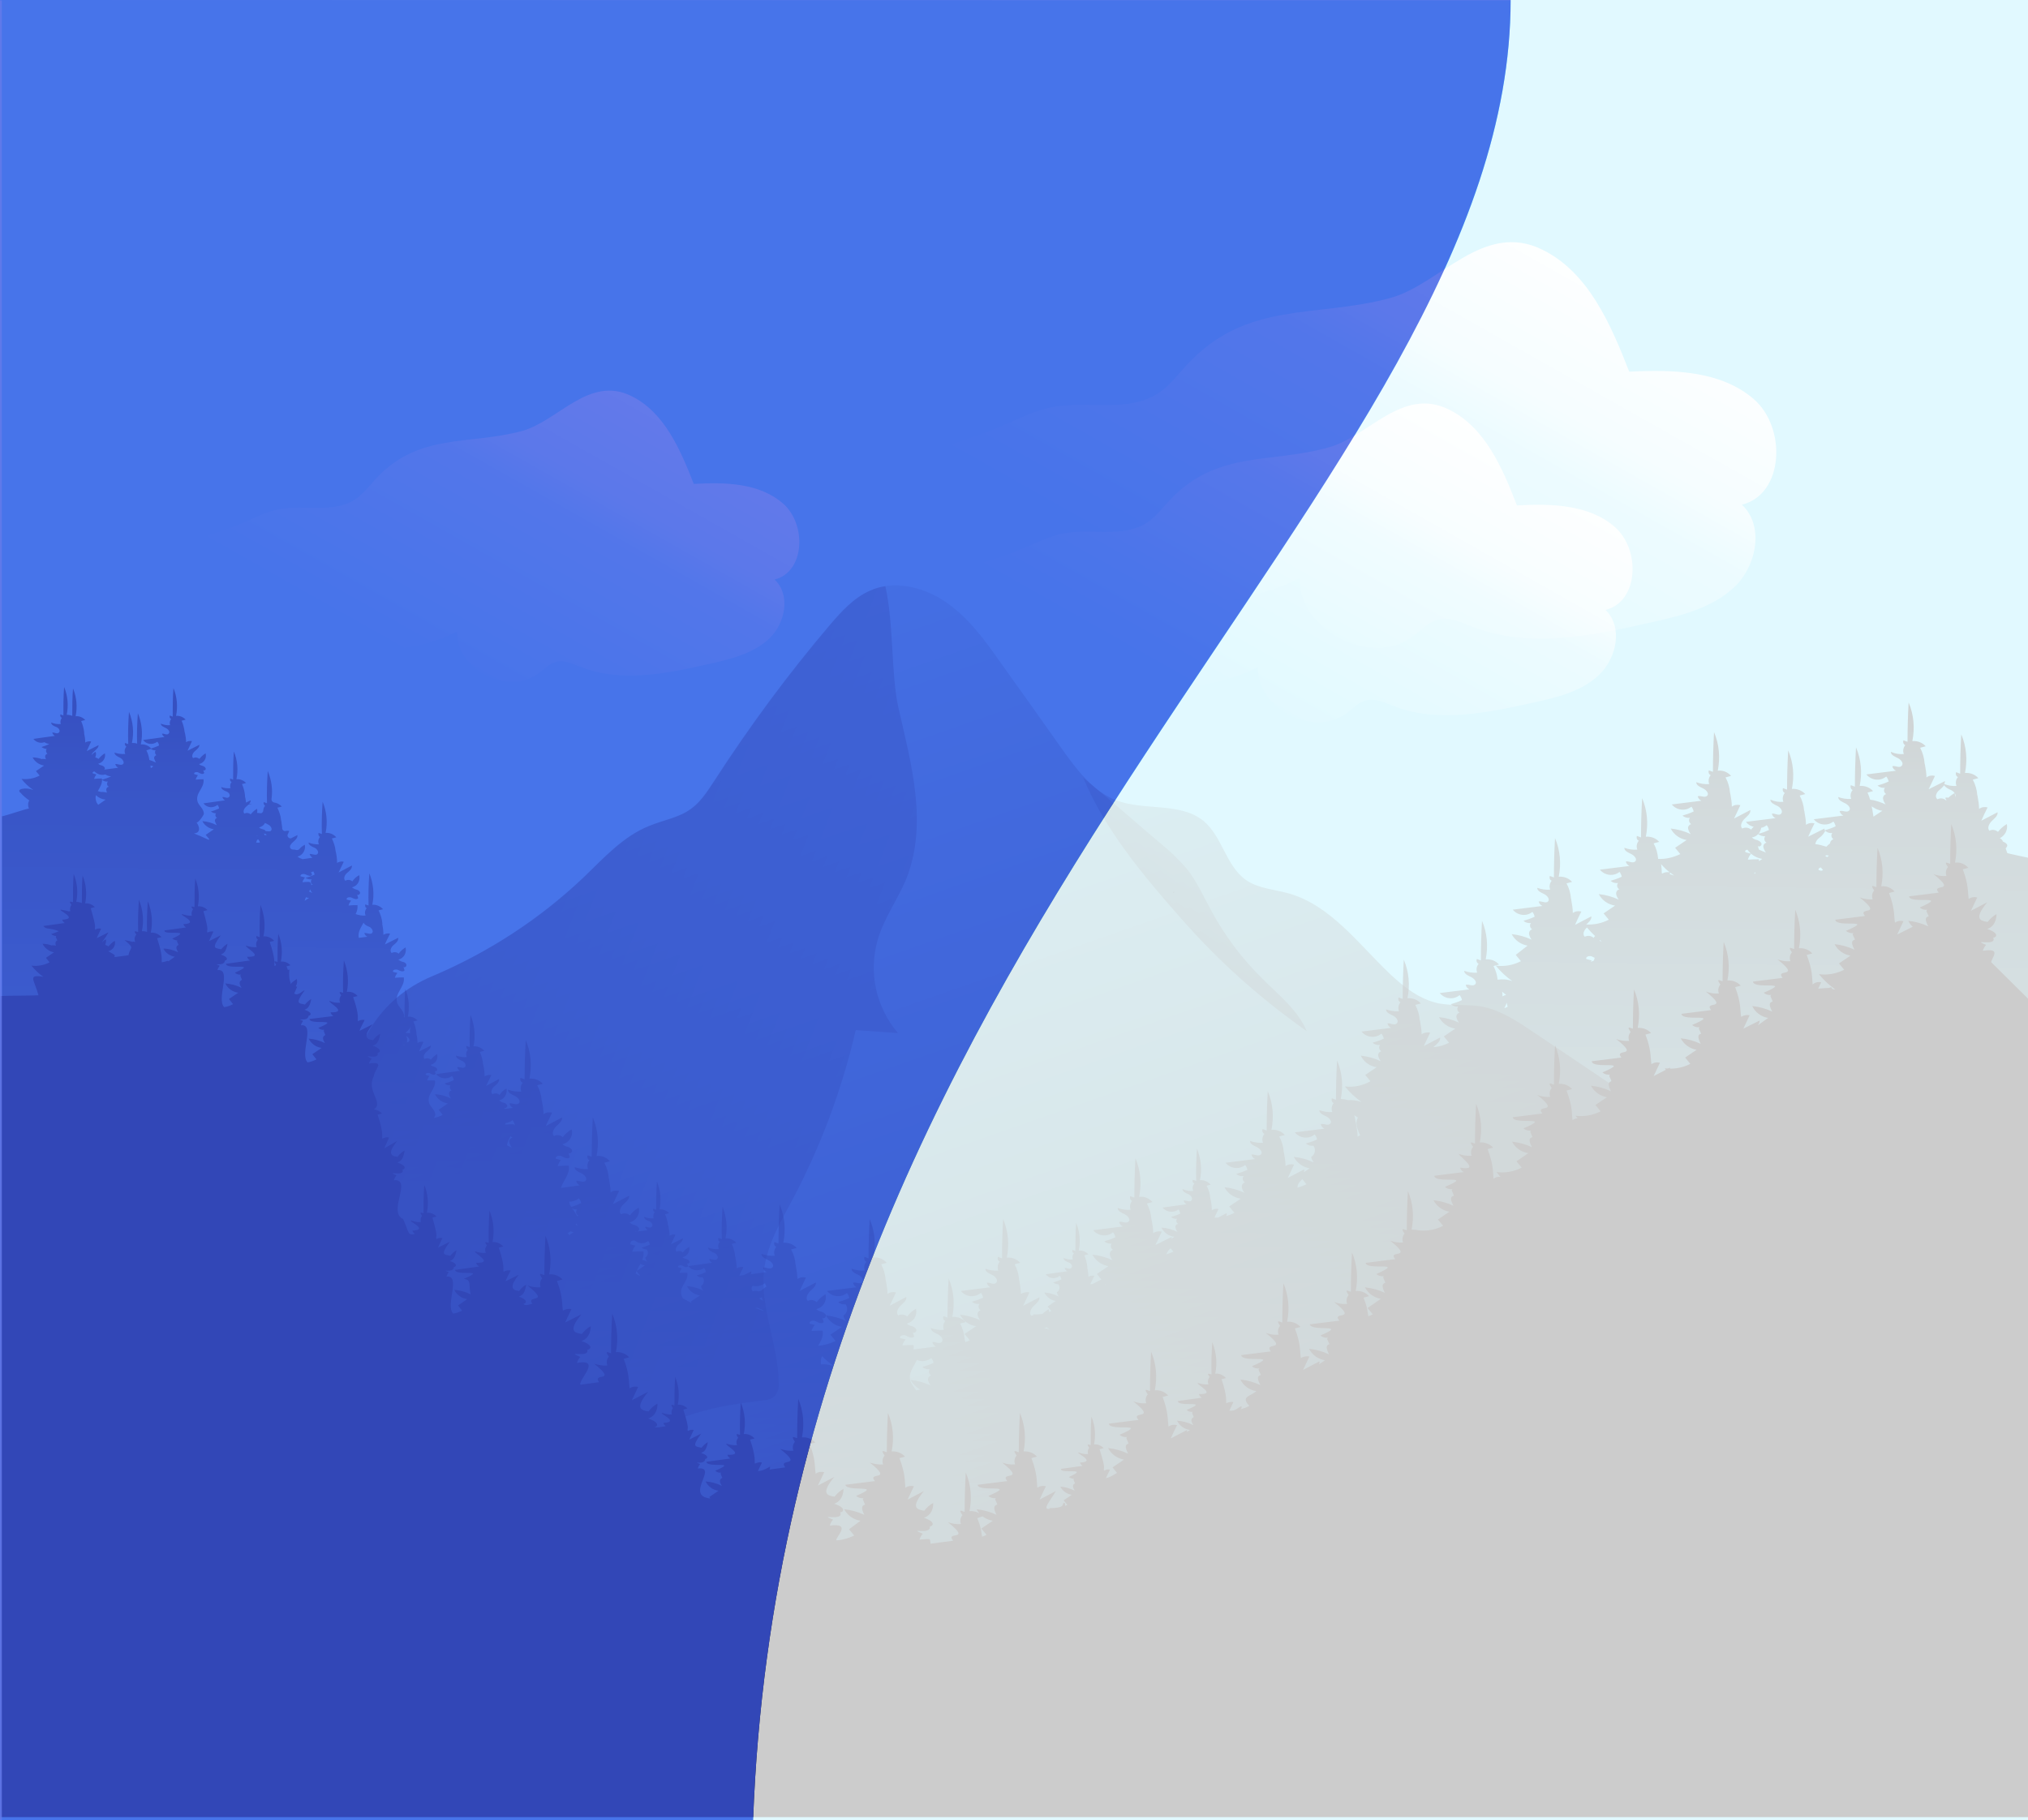 <?xml version="1.0" encoding="utf-8"?>
<!-- Generator: Adobe Illustrator 23.1.0, SVG Export Plug-In . SVG Version: 6.00 Build 0)  -->
<svg version="1.1" id="Layer_1" xmlns="http://www.w3.org/2000/svg" xmlns:xlink="http://www.w3.org/1999/xlink" x="0px" y="0px"
	 viewBox="0 0 547.2 491.2" style="enable-background:new 0 0 547.2 491.2;" xml:space="preserve" preserveAspectRatio="xMidYMid slice">
<style type="text/css">
	.st0{fill:#68E1FD;}
	.st1{fill:url(#SVGID_1_);}
	.st2{fill:url(#SVGID_2_);}
	.st3{opacity:0.58;fill:url(#SVGID_3_);enable-background:new    ;}
	.st4{opacity:0.58;fill:url(#SVGID_4_);enable-background:new    ;}
	.st5{fill:url(#SVGID_5_);}
	.st6{fill:url(#SVGID_6_);}
	.st7{fill:url(#SVGID_7_);}
	.st8{fill:url(#SVGID_8_);}
	.st9{opacity:0.8;}
	.st10{fill:#FFFFFF;}
	.st11{opacity:0.8;fill:#3F59E5;enable-background:new    ;}
</style>
<rect class="st0" width="547.2" height="491.2"/>
<title>Peak 1</title>
<linearGradient id="SVGID_1_" gradientUnits="userSpaceOnUse" x1="289.521" y1="1902.225" x2="285.011" y2="2286.275" gradientTransform="matrix(1 0 0 1 -14.31 -1742.49)">
	<stop  offset="1.000000e-02" style="stop-color:#000000"/>
	<stop  offset="0.13" style="stop-color:#000000;stop-opacity:0.69"/>
	<stop  offset="1" style="stop-color:#000000;stop-opacity:0"/>
</linearGradient>
<path class="st1" d="M541.6,228.1c-0.1-0.5-0.7-0.8-1.2-1c0-0.3-0.3-0.6-0.8-0.9c1.4-0.7,2.2-2.2,1.9-3.8c-0.9,0.5-1.7,1.2-2.4,2.1
	c-0.7-0.6-1.6-0.7-2.3-0.3c-0.7-0.7-0.1-1.9,0.6-2.6s1.7-1.4,1.6-2.4l-4.4,2.3c0.5-1.2,1.1-2.4,1.7-3.6c-0.8-0.2-1.6-0.1-2.3,0.4
	c0-1.1-0.2-2.3-0.4-3.4l-0.1-0.4c-0.1-1.4-0.5-2.8-1.2-4.1l1.5-0.4c-0.9-1-2.2-1.5-3.6-1.4c0.7-3.5,0.4-7.1-1-10.4
	c-0.2,3.5-0.3,7.1-0.3,10.6l-1.1-0.4c-0.2,0.5,0,1.1,0.5,1.3c-0.6,0.7-0.7,1.6-0.4,2.4c-1.1,0.1-2.2-0.1-3.3-0.5
	c0.1-0.3,0.2-0.5,0.2-0.8l-4.4,2.2l1.7-3.6c-0.8-0.2-1.6-0.1-2.3,0.4c0-1.1-0.2-2.3-0.4-3.4l-0.1-0.4c-0.1-1.4-0.5-2.9-1.2-4.2
	l1.5-0.4c-0.9-1-2.2-1.5-3.6-1.4c0.7-3.5,0.4-7.1-1-10.4c-0.2,3.5-0.3,7.1-0.3,10.6l-1.1-0.4c-0.2,0.5,0,1.1,0.5,1.3
	c-0.6,0.7-0.7,1.6-0.4,2.4c-1.2,0.1-2.4-0.1-3.5-0.6c0,0.9,1.1,1.3,1.9,1.7c0.8,0.4,1.7,1.4,1,2.1s-1.7-0.2-2.5,0.1
	c0.1,0.5,0.5,1,1,1.2l-8,1c1.3,1.6,3.7,1.9,5.3,0.6c0,0,0,0,0.1,0c0.3,0.4,0.5,0.8,0.6,1.3c-1,0.5-2,0.8-3,1.1
	c0.6,0.5,1.3,0.7,2,0.6c-0.4,0.5-0.3,1.2,0.2,1.6c0.1,0.1,0.1,0.1,0.2,0.1c-0.6,0.1-1,0.7-0.9,1.3s0.4,1.1,0.7,1.5
	c-1.3-0.6-2.7-1.1-4.2-1.3c-0.2-0.7-0.4-1.3-0.7-1.9l1.5-0.4c-0.9-1-2.2-1.5-3.6-1.4c0.7-3.5,0.4-7.1-1-10.4
	c-0.2,3.5-0.3,7.1-0.3,10.6l-1.1-0.4c-0.2,0.5,0,1.1,0.5,1.3c-0.6,0.7-0.7,1.6-0.4,2.4c-1.2,0.1-2.4-0.1-3.5-0.5
	c0,0.9,1.1,1.3,1.9,1.7s1.7,1.4,1,2s-1.7-0.2-2.5,0.1c0.1,0.5,0.5,1,1,1.2l-8,1c1.3,1.6,3.7,1.9,5.3,0.6l0,0
	c0.3,0.4,0.5,0.8,0.6,1.3c-1,0.5-2,0.8-3,1.1c0-0.2,0-0.3,0-0.5l-4.4,2.2c0.5-1.2,1.1-2.4,1.7-3.6c-0.8-0.2-1.6-0.1-2.3,0.4
	c0-1.1-0.2-2.3-0.4-3.4c0-0.1,0-0.3-0.1-0.4c-0.1-1.4-0.5-2.8-1.2-4.1l1.5-0.4c-0.9-1-2.3-1.5-3.6-1.4c0.7-3.5,0.4-7.1-1-10.4
	c-0.2,3.6-0.3,7.1-0.3,10.6l-1.1-0.4c-0.2,0.5,0,1.1,0.5,1.3c-0.6,0.7-0.7,1.6-0.4,2.4c-1.2,0.1-2.4-0.1-3.5-0.6
	c0,0.9,1.1,1.3,1.9,1.7s1.6,1.4,1,2.1s-1.7-0.2-2.5,0c0.1,0.5,0.5,1,1,1.2l-8,1c0.5,0.7,1.3,1.2,2.1,1.3c-0.3,0.3-0.5,0.5-0.7,0.8
	c-0.7-0.6-1.6-0.7-2.4-0.3c-0.7-0.7-0.1-1.9,0.6-2.6s1.7-1.4,1.6-2.4l-4.4,2.3c0.6-1.2,1.1-2.4,1.7-3.6c-0.8-0.2-1.6-0.1-2.3,0.4
	c0-1.1-0.2-2.3-0.4-3.4l-0.1-0.4c-0.1-1.4-0.5-2.8-1.2-4.1l1.5-0.4c-0.9-1-2.2-1.6-3.6-1.4c0.7-3.5,0.4-7.1-1-10.4
	c-0.2,3.6-0.3,7.1-0.3,10.7l-1.1-0.4c-0.2,0.5,0,1.1,0.5,1.3c-0.6,0.7-0.7,1.6-0.4,2.4c-1.2,0.1-2.4-0.1-3.5-0.5
	c0,0.9,1.1,1.3,1.9,1.7s1.7,1.4,1,2s-1.7-0.2-2.5,0.1c0.1,0.5,0.5,1,1,1.2l-8,1c1.3,1.6,3.7,1.9,5.3,0.6l0,0
	c0.3,0.4,0.5,0.8,0.6,1.3c-1,0.5-2,0.8-3,1.1c0.5,0.5,1.3,0.7,2,0.6c-0.4,0.5-0.3,1.2,0.2,1.6c0.1,0.1,0.1,0.1,0.2,0.1
	c-0.6,0.1-1,0.7-0.9,1.2c0.1,0.6,0.4,1.1,0.7,1.5c-1.7-0.8-3.5-1.3-5.4-1.5c0.9,1.7,2.5,2.8,4.3,3.1l-3.1,2.1l1.4,1.7
	c-1.9,0.9-3.9,1.4-6,1.3v-0.1c-0.1-1.4-0.5-2.8-1.2-4.1l1.5-0.4c-0.9-1-2.2-1.5-3.6-1.4c0.7-3.5,0.4-7.1-1-10.4
	c-0.2,3.5-0.3,7.1-0.3,10.6l-1.1-0.4c-0.2,0.5,0,1.1,0.5,1.3c-0.6,0.7-0.7,1.6-0.4,2.4c-1.2,0.1-2.4-0.1-3.5-0.5
	c0,0.9,1.1,1.3,1.9,1.7s1.7,1.4,1,2s-1.7-0.2-2.5,0c0.1,0.5,0.5,1,1,1.2l-8,1c1.3,1.6,3.7,1.9,5.3,0.6l0,0c0.3,0.4,0.5,0.8,0.6,1.3
	c-1,0.5-2,0.8-3,1.1c0.5,0.5,1.3,0.7,2,0.6c-0.4,0.5-0.3,1.2,0.2,1.6c0.1,0,0.1,0.1,0.2,0.1c-0.6,0.1-1,0.7-0.9,1.3s0.4,1.1,0.7,1.5
	c-1.7-0.8-3.5-1.3-5.4-1.5c0.9,1.7,2.5,2.8,4.4,3.1l-3.1,2.1l1.4,1.7c-1.9,1-4,1.4-6.1,1.3c0.7-0.6,1.5-1.3,1.4-2.2l-4.4,2.3
	c0.5-1.2,1.1-2.4,1.7-3.6c-0.8-0.2-1.6-0.1-2.3,0.4c0-1.1-0.2-2.3-0.4-3.4c0-0.1,0-0.3-0.1-0.5c-0.1-1.4-0.5-2.8-1.2-4.1l1.5-0.4
	c-0.9-1-2.2-1.5-3.6-1.4c0.7-3.5,0.4-7.1-1-10.4c-0.2,3.5-0.3,7.1-0.3,10.6l-1.1-0.4c-0.2,0.5,0,1.1,0.5,1.3
	c-0.6,0.7-0.7,1.6-0.4,2.4c-1.2,0.1-2.4-0.1-3.5-0.5c0,0.9,1.1,1.3,1.9,1.7s1.6,1.4,1,2s-1.7-0.2-2.5,0c0.1,0.5,0.5,1,1,1.2l-8,1
	c1.3,1.6,3.7,1.9,5.3,0.6l0,0c0.3,0.4,0.5,0.8,0.6,1.3c-1,0.5-2,0.8-3,1.1c0.5,0.5,1.3,0.7,2,0.6c-0.4,0.5-0.3,1.2,0.2,1.6
	c0.1,0.1,0.1,0.1,0.2,0.1c-0.6,0.1-1,0.7-0.9,1.3s0.4,1.1,0.7,1.5c-1.7-0.8-3.5-1.3-5.4-1.5c0.9,1.7,2.5,2.8,4.3,3.1l-3.2,2.5
	l1.4,1.7c-2.1,1.1-4.5,1.5-6.8,1.2c1.3,1.6,2.8,3,4.5,4.2c-1.3-0.5-2.6-0.6-4-0.4c-0.1-1.3-0.5-2.5-1.1-3.7l1.5-0.4
	c-0.9-1-2.2-1.5-3.6-1.4c0.7-3.5,0.4-7.1-1-10.4c-0.2,3.5-0.3,7.1-0.3,10.7l-1.1-0.4c-0.2,0.5,0,1.1,0.5,1.3
	c-0.6,0.7-0.7,1.6-0.4,2.4c-1.2,0.1-2.4-0.1-3.5-0.5c0,0.9,1.1,1.3,1.9,1.7s1.7,1.4,1,2s-1.7-0.2-2.5,0.1c0.1,0.5,0.5,1,1,1.2l-8,1
	c1.3,1.6,3.7,1.9,5.3,0.6c0,0,0,0,0.1,0c0.3,0.4,0.5,0.8,0.6,1.3c-1,0.5-2,0.8-3,1.1c0.5,0.5,1.3,0.7,2,0.6
	c-0.4,0.5-0.3,1.2,0.2,1.6c0.1,0,0.1,0.1,0.2,0.1c-0.6,0.1-1,0.7-0.9,1.2c0.1,0.6,0.4,1.1,0.7,1.5c-1.7-0.8-3.5-1.3-5.4-1.5
	c0.9,1.7,2.5,2.8,4.4,3.1l-3.1,2.1l1.4,1.7c-1.3,0.7-2.7,1.1-4.2,1.2l0.2-0.2c0.8-0.7,1.7-1.4,1.6-2.4l-4.4,2.3
	c0.6-1.2,1.1-2.4,1.7-3.6c-0.8-0.2-1.6,0-2.3,0.4c0-1.1-0.2-2.3-0.4-3.4c0-0.1,0-0.3-0.1-0.4c-0.1-1.4-0.5-2.8-1.2-4.1l1.5-0.4
	c-0.9-1-2.2-1.5-3.6-1.4c0.7-3.5,0.4-7.1-1-10.4c-0.2,3.5-0.3,7.1-0.3,10.6l-1.1-0.4c-0.2,0.5,0,1.1,0.5,1.3
	c-0.6,0.7-0.7,1.6-0.4,2.4c-1.2,0.1-2.4-0.1-3.5-0.5c0,0.9,1.1,1.3,1.9,1.7s1.7,1.4,1,2.1s-1.7-0.2-2.5,0c0.1,0.5,0.5,1,1,1.2l-8,1
	c1.3,1.6,3.7,1.9,5.3,0.6c0,0,0,0,0.1,0c0.3,0.4,0.5,0.8,0.6,1.3c-1,0.5-2,0.8-3,1.1c0.5,0.5,1.3,0.7,2,0.6
	c-0.4,0.5-0.3,1.2,0.2,1.6c0.1,0.1,0.1,0.1,0.2,0.1c-0.6,0.1-1,0.7-0.9,1.2c0.1,0.6,0.4,1.1,0.7,1.5c-1.7-0.8-3.5-1.3-5.4-1.5
	c0.8,1.7,2.5,2.9,4.3,3.1l-3.1,2.1l1.4,1.7c-2.1,1.2-4.5,1.7-6.9,1.4c1.3,1.6,2.8,3,4.5,4.2c-1.2-0.4-2.4-0.6-3.7-0.5
	c-0.6-0.2-1.3-0.3-1.9-0.3c0.7-3.5,0.4-7.1-1-10.4c-0.2,3.5-0.3,7.1-0.3,10.6l-1.1-0.4c-0.2,0.5,0,1.1,0.5,1.3
	c-0.6,0.7-0.7,1.6-0.4,2.4c-1.2,0.1-2.4-0.1-3.5-0.5c0,0.9,1.1,1.3,1.9,1.7s1.7,1.4,1,2s-1.7-0.2-2.5,0.1c0.1,0.5,0.5,1,1,1.2l-8,1
	c1.3,1.6,3.7,1.9,5.3,0.6c0,0,0,0,0.1,0c0.3,0.4,0.5,0.8,0.6,1.3c-1,0.5-2,0.8-3,1.1c0.5,0.5,1.3,0.7,2,0.6c0.7,0.9,0.5,2.2-0.4,2.9
	c-0.1,0-0.1,0.1-0.2,0.1c0.1,0.6,0.4,1.1,0.7,1.5c-1.7-0.8-3.5-1.3-5.4-1.5c0.9,1.7,2.5,2.8,4.3,3.1l-1.6,1.1
	c0.1-0.2,0.2-0.5,0.1-0.8l-4.4,2.3l1.7-3.6c-0.8-0.2-1.6-0.1-2.3,0.4c0-1.1-0.2-2.3-0.4-3.4l-0.1-0.5c-0.1-1.4-0.5-2.8-1.2-4.1
	l1.5-0.4c-0.9-1-2.2-1.5-3.6-1.4c0.7-3.5,0.4-7.1-1-10.4c-0.2,3.5-0.3,7.1-0.3,10.6l-1.1-0.4c-0.2,0.5,0,1.1,0.5,1.3
	c-0.6,0.7-0.7,1.6-0.4,2.4c-1.2,0.1-2.4-0.1-3.5-0.5c0,0.9,1.1,1.3,1.9,1.7s1.7,1.4,1,2s-1.7-0.2-2.5,0c0.1,0.5,0.5,1,1,1.2l-8,1
	c1.3,1.6,3.7,1.9,5.3,0.6l0,0c0.3,0.4,0.5,0.8,0.6,1.3c-1,0.5-2,0.8-3,1.1c0.5,0.5,1.3,0.7,2,0.6c-0.4,0.5-0.3,1.2,0.2,1.6
	c0.1,0,0.1,0.1,0.2,0.1c-0.6,0.1-1,0.7-0.9,1.3c0.1,0.6,0.4,1.1,0.7,1.5c-1.7-0.8-3.5-1.3-5.4-1.5c0.9,1.7,2.5,2.8,4.4,3.1l-3.1,2.1
	l1.4,1.7c-0.7,0.4-1.5,0.7-2.3,0.9c0.2-0.2,0.3-0.5,0.2-0.8l-2.3,1.2c-0.3,0-0.6,0-1,0l1.1-2.3c-0.6-0.2-1.3,0-1.8,0.3
	c0-0.9-0.1-1.9-0.3-2.8l-0.1-0.4c-0.1-1.2-0.4-2.3-1-3.4l1.1-0.3c-0.7-0.8-1.8-1.3-2.9-1.2c0.6-2.8,0.3-5.8-0.8-8.5
	c-0.2,2.9-0.3,5.8-0.2,8.7l-0.9-0.3c-0.2,0.4,0,0.9,0.4,1c-0.5,0.6-0.6,1.3-0.3,2c-1,0.1-2-0.1-2.9-0.5c0,0.7,0.9,1.1,1.6,1.4
	s1.3,1.2,0.8,1.7s-1.4-0.1-2.1,0c0.1,0.5,0.4,0.8,0.8,1l-6.5,0.9c1.1,1.3,3,1.5,4.3,0.5l0,0c0.3,0.3,0.4,0.7,0.5,1.1
	c-0.8,0.4-1.6,0.7-2.5,0.9c0.4,0.4,1,0.6,1.6,0.5c-0.3,0.4-0.2,1,0.2,1.3l0.1,0.1c-0.5,0.1-0.8,0.5-0.7,1c0.1,0.5,0.3,0.9,0.6,1.2
	c-1.4-0.7-2.9-1.1-4.4-1.2c0.7,1.4,2,2.3,3.5,2.5l-0.8,0.5c0-0.2,0.1-0.3,0.1-0.5l-4.4,2.2c0.6-1.2,1.1-2.4,1.7-3.6
	c-0.8-0.2-1.6-0.1-2.3,0.4c0-1.1-0.2-2.3-0.4-3.4l-0.1-0.4c-0.1-1.4-0.5-2.9-1.2-4.2l1.5-0.4c-0.9-1-2.2-1.6-3.6-1.4
	c0.7-3.5,0.4-7.1-1-10.4c-0.2,3.5-0.3,7.1-0.3,10.6l-1.1-0.4c-0.2,0.5,0,1.1,0.5,1.3c-0.6,0.7-0.7,1.6-0.4,2.4
	c-1.2,0.1-2.4-0.1-3.5-0.5c0,0.9,1.1,1.3,1.9,1.7s1.7,1.4,1,2s-1.7-0.2-2.5,0.1c0.1,0.5,0.5,1,1,1.2l-8,1c1.3,1.6,3.7,1.9,5.3,0.6
	c0,0,0,0,0.1,0c0.3,0.4,0.5,0.8,0.6,1.3c-1,0.5-2,0.8-3,1.1c0.5,0.5,1.3,0.7,2,0.6c-0.4,0.5-0.3,1.2,0.2,1.6
	c0.1,0.1,0.1,0.1,0.2,0.1c-0.6,0.1-1,0.7-0.9,1.3c0.1,0.6,0.4,1.1,0.7,1.5c-1.7-0.8-3.5-1.3-5.4-1.5c0.9,1.7,2.5,2.8,4.3,3.1
	l-3.1,2.1l1.2,1.5l-2.3,1.2l-0.7,0.1l1.1-2.3c-0.6-0.1-1.2,0-1.6,0.3c0-0.8-0.1-1.6-0.3-2.5c0-0.1,0-0.2,0-0.3c-0.1-1-0.4-2.1-0.8-3
	l1.1-0.3c-0.7-0.7-1.6-1.1-2.6-1c0.5-2.5,0.3-5.1-0.7-7.5c-0.2,2.5-0.2,5.1-0.2,7.6l-0.8-0.3c-0.1,0.4,0,0.8,0.4,0.9
	c-0.4,0.5-0.5,1.2-0.3,1.7c-0.9,0.1-1.7-0.1-2.5-0.4c0,0.6,0.8,1,1.4,1.2s1.2,1,0.7,1.5s-1.2-0.1-1.8,0c0.1,0.4,0.4,0.7,0.7,0.9
	l-5.8,0.8c0.9,1.2,2.6,1.4,3.8,0.4l0,0c0.2,0.3,0.4,0.6,0.4,1c-0.7,0.3-1.4,0.6-2.2,0.8c0.4,0.3,0.9,0.5,1.4,0.5
	c0.5,0.7,0.4,1.6-0.3,2.1c0,0-0.1,0-0.1,0.1c0.1,0.4,0.3,0.8,0.5,1.1c-1.2-0.6-2.5-1-3.9-1.1c0.6,1.2,1.8,2.1,3.1,2.3l-2.2,1.5
	l1,1.2c-0.2,0.1-0.4,0.2-0.6,0.3c0-0.3,0-0.5-0.1-0.8c-0.6,0.4-1.2,0.8-1.7,1.3c-0.8,0.1-1.7,0.2-2.5,0.1c0,0.1,0.1,0.1,0.2,0.2
	c-0.2,0-0.5,0.1-0.7,0.2c-0.7-0.7-0.1-1.9,0.6-2.6s1.7-1.4,1.6-2.4l-4.4,2.3c0.6-1.2,1.1-2.4,1.7-3.6c-0.8-0.2-1.6,0-2.3,0.4
	c0-1.1-0.2-2.3-0.4-3.4l-0.1-0.5c-0.1-1.4-0.5-2.8-1.2-4.1l1.5-0.4c-0.9-1-2.2-1.5-3.6-1.4c0.7-3.5,0.4-7.1-1-10.4
	c-0.2,3.5-0.3,7.1-0.3,10.6l-1.1-0.4c-0.2,0.5,0,1.1,0.5,1.3c-0.6,0.7-0.7,1.6-0.4,2.4c-1.2,0.1-2.4-0.1-3.5-0.5
	c0,0.9,1.1,1.3,1.9,1.7s1.7,1.4,1,2.1s-1.7-0.2-2.5,0c0.1,0.5,0.5,1,1,1.2l-8,1c1.3,1.6,3.6,1.9,5.3,0.6c0,0,0,0,0.1-0.1
	c0.3,0.4,0.5,0.8,0.6,1.3c-1,0.5-2,0.8-3,1.1c0.5,0.5,1.3,0.7,2,0.6c-0.4,0.5-0.3,1.2,0.2,1.6c0.1,0.1,0.1,0.1,0.2,0.1
	c-0.6,0.1-1,0.7-0.9,1.2c0.1,0.6,0.4,1.1,0.7,1.5c-1.7-0.8-3.5-1.3-5.4-1.5c0.8,1.7,2.5,2.9,4.3,3.1l-3.1,2.1l1.4,1.7
	c-0.4,0.2-0.8,0.4-1.2,0.5c0-0.1,0-0.3-0.1-0.4l-0.1-0.5c-0.1-1.4-0.5-2.8-1.2-4.1l1.5-0.4c-0.9-1-2.2-1.5-3.6-1.4
	c0.7-3.5,0.4-7.1-1-10.4c-0.2,3.5-0.3,7.1-0.3,10.6l-1.1-0.4c-0.2,0.5,0,1.1,0.5,1.3c-0.6,0.7-0.7,1.6-0.4,2.4
	c-1.2,0.1-2.4-0.1-3.5-0.5c0,0.9,1.1,1.3,1.9,1.7s1.7,1.4,1,2.1s-1.7-0.2-2.5,0c0.1,0.5,0.5,1,1,1.2l-6.1,0.8c0.1-0.4,0.1-0.8,0-1.2
	c-1,0-2,0-3,0.1c0.2-0.6,0.5-1.2,0.9-1.6l-1.5-0.4c-0.2-0.7,1-1,1.7-0.6s1.6,0.8,2.1,0.2l-0.4-1.2c0.3,0.5,1.1-0.1,1-0.6
	s-0.7-0.8-1.2-1c-0.5-0.1-1-0.3-1.4-0.7c1.8-0.4,2.9-2.2,2.5-3.9c0,0,0,0,0-0.1c-0.9,0.5-1.7,1.2-2.4,2.1c-0.7-0.6-1.6-0.7-2.4-0.3
	c-0.7-0.7-0.1-1.9,0.6-2.6s1.7-1.4,1.6-2.4l-4.5,2.4c0.6-1.2,1.1-2.4,1.7-3.6c-0.8-0.2-1.6-0.1-2.3,0.4c0-1.1-0.2-2.3-0.4-3.4
	l-0.1-0.4c-0.1-1.4-0.5-2.9-1.2-4.2l1.5-0.4c-0.9-1-2.2-1.6-3.6-1.4c0.7-3.5,0.4-7.1-1-10.4c-0.2,3.5-0.3,7.1-0.3,10.6l-1.1-0.4
	c-0.2,0.5,0,1.1,0.5,1.3c-0.6,0.7-0.7,1.6-0.4,2.4c-1.2,0.1-2.4-0.1-3.6-0.5c0,0.9,1.1,1.3,1.9,1.7s1.6,1.4,1,2s-1.7-0.2-2.5,0.1
	c0.1,0.5,0.5,1,1,1.2l-8,1c1.3,1.6,3.7,1.9,5.3,0.6c0,0,0,0,0.1,0c0.3,0.4,0.5,0.8,0.6,1.3c-1,0.5-2,0.8-3,1.1
	c0.5,0.5,1.3,0.7,2,0.6c0.7,0.9,0.5,2.2-0.4,2.9c-0.1,0-0.1,0.1-0.2,0.1c0.1,0.6,0.4,1.1,0.7,1.5c-1.7-0.8-3.5-1.3-5.4-1.5
	c0.9,1.7,2.5,2.8,4.3,3.1l-3.1,2.1l1.4,1.7c-1.5,0.7-3.1,1.2-4.7,1.3c0.7-1.3,1.5-2.5,1.2-4.1c-1,0-2,0-3,0.1
	c0.2-0.6,0.5-1.2,0.9-1.6l-1.4-0.4c-0.2-0.7,1-1,1.7-0.6s1.6,0.8,2.1,0.2l-0.4-1.2c0.3,0.5,1.1-0.1,1-0.6s-0.7-0.8-1.2-1
	c-0.5-0.1-1-0.3-1.4-0.7c1.8-0.4,2.9-2.1,2.5-3.9v-0.1c-0.9,0.5-1.7,1.2-2.4,2.1c-0.7-0.6-1.6-0.7-2.4-0.3c-0.7-0.7-0.1-1.9,0.6-2.6
	s1.7-1.4,1.6-2.4l-4.4,2.3l1.7-3.6c-0.8-0.2-1.6-0.1-2.3,0.4c0-1.1-0.2-2.3-0.4-3.4c0-0.1,0-0.3-0.1-0.5c-0.1-1.4-0.5-2.8-1.2-4.1
	l1.5-0.4c-0.9-1-2.2-1.5-3.6-1.4c0.7-3.5,0.4-7.1-1-10.4c-0.2,3.5-0.3,7.1-0.3,10.6l-1.1-0.4c-0.2,0.5,0,1.1,0.5,1.3
	c-0.6,0.7-0.7,1.6-0.4,2.4c-1.2,0.1-2.4-0.1-3.6-0.5c0,0.9,1.1,1.3,1.9,1.7s1.7,1.4,1,2s-1.7-0.2-2.5,0c0.1,0.5,0.5,1,1,1.2
	l-4.3,0.6c0.1-0.2,0.2-0.5,0.2-0.8l-2,1l-1.3,0.2l1.1-2.3c-0.6-0.2-1.3,0-1.8,0.3c0-0.9-0.1-1.9-0.3-2.8l-0.1-0.4
	c-0.1-1.2-0.4-2.3-0.9-3.4l1.2-0.3c-0.7-0.8-1.8-1.3-2.9-1.2c0.6-2.8,0.3-5.8-0.8-8.5c-0.2,2.9-0.3,5.8-0.2,8.7l-0.9-0.3
	c-0.2,0.4,0,0.9,0.4,1c-0.5,0.5-0.6,1.3-0.3,2c-1,0.1-2-0.1-2.9-0.4c0,0.7,0.9,1.1,1.6,1.4s1.4,1.2,0.8,1.7s-1.4-0.1-2.1,0
	c0.1,0.5,0.4,0.8,0.8,1l-6.5,0.9c1.1,1.3,3,1.5,4.3,0.5l0,0c0.3,0.3,0.4,0.7,0.5,1.1c-0.8,0.4-1.6,0.7-2.5,0.9
	c0.4,0.4,1,0.6,1.6,0.5c0.6,0.7,0.4,1.8-0.3,2.3l-0.1,0.1c0.1,0.5,0.3,0.9,0.6,1.2c-1.4-0.7-2.9-1.1-4.4-1.2c0.7,1.4,2,2.3,3.5,2.5
	l-2.5,1.7l0.3,0.4l-2.4-1.3c-0.1-0.2-0.2-0.4-0.3-0.6c-1-2.5,1.9-3.9,1.5-6.3c-0.7,0-1.4,0-2.1,0c0.1-0.4,0.3-0.8,0.6-1.2l-1-0.3
	c-0.1-0.5,0.7-0.7,1.2-0.4s1.2,0.6,1.5,0.1c-0.1-0.3-0.2-0.6-0.3-0.8c0.2,0.3,0.8,0,0.7-0.4s-0.5-0.6-0.9-0.7s-0.7-0.2-1-0.5
	c1.3-0.3,2.1-1.5,1.8-2.8l0,0c-0.7,0.4-1.2,0.9-1.7,1.5c-0.5-0.4-1.1-0.5-1.7-0.2c-0.5-0.5-0.1-1.4,0.5-1.9s1.2-1,1.2-1.7l-3.2,1.6
	l1.2-2.6c-0.6-0.1-1.2,0-1.6,0.3c0-0.8-0.1-1.6-0.3-2.5c0-0.1,0-0.2-0.1-0.3c-0.1-1-0.4-2.1-0.8-3l1.1-0.3c-0.7-0.7-1.6-1.1-2.6-1
	c0.5-2.5,0.3-5.1-0.7-7.5c-0.2,2.5-0.2,5.1-0.2,7.6l-0.8-0.3c-0.1,0.4,0,0.8,0.4,0.9c-0.4,0.5-0.5,1.2-0.3,1.7
	c-0.9,0.1-1.7-0.1-2.6-0.4c0,0.6,0.8,1,1.4,1.2s1.2,1,0.7,1.5s-1.2-0.1-1.8,0c0.1,0.4,0.4,0.7,0.7,0.9l-3.2,0.4l-0.1-0.2
	c0.3,0.5,1.1-0.1,1-0.6s-0.7-0.8-1.2-1c-0.5-0.1-1-0.3-1.4-0.7c1.8-0.4,2.9-2.2,2.5-3.9c0,0,0,0,0-0.1c-0.9,0.5-1.7,1.2-2.4,2.1
	c-0.7-0.6-1.6-0.7-2.4-0.3c-0.7-0.7-0.1-1.9,0.6-2.6s1.7-1.4,1.6-2.4l-4.4,2.3c0.6-1.2,1.1-2.4,1.7-3.6c-0.8-0.2-1.6-0.1-2.3,0.4
	c0-1.1-0.2-2.3-0.4-3.4l-0.1-0.5c-0.1-1.4-0.5-2.8-1.2-4.1l1.5-0.4c-0.9-1-2.2-1.6-3.6-1.4c0.7-3.5,0.4-7.1-1-10.4
	c-0.2,3.5-0.3,7.1-0.3,10.6l-1.1-0.4c-0.2,0.5,0,1.1,0.5,1.3c-0.6,0.7-0.7,1.6-0.4,2.4c-1.2,0.1-2.4-0.1-3.6-0.5
	c0,0.9,1.1,1.3,1.9,1.7s1.7,1.4,1,2s-1.7-0.2-2.5,0c0.1,0.5,0.5,1,1,1.2l-5.1,0.7c0.6-2,2.5-3.7,2.1-6c-1,0-2,0-3,0.1
	c0.2-0.6,0.5-1.2,0.9-1.6l-1.4-0.4c-0.2-0.7,1-1,1.7-0.6s1.6,0.8,2.1,0.2l-0.4-1.2c0.3,0.5,1.1-0.1,1-0.6s-0.7-0.8-1.2-1
	c-0.5-0.1-1-0.3-1.4-0.7c1.8-0.4,2.9-2.1,2.5-3.9v-0.1c-0.9,0.5-1.7,1.2-2.4,2.1c-0.7-0.6-1.6-0.7-2.4-0.3c-0.7-0.7-0.1-1.9,0.6-2.6
	s1.7-1.4,1.6-2.4l-4.4,2.3l1.7-3.6c-0.8-0.2-1.6-0.1-2.3,0.4c0-1.1-0.2-2.3-0.4-3.4l-0.1-0.3c-0.1-1.4-0.5-2.8-1.2-4.1l1.5-0.4
	c-0.9-1-2.2-1.5-3.6-1.4c0.7-3.5,0.4-7.1-1-10.4c-0.2,3.5-0.3,7.1-0.3,10.6l-1.1-0.4c-0.2,0.5,0,1.1,0.6,1.3
	c-0.6,0.7-0.7,1.6-0.4,2.4c-1.2,0.1-2.4-0.1-3.6-0.5c0,0.9,1.1,1.3,1.9,1.7s1.7,1.4,1,2s-1.7-0.2-2.5,0c0.1,0.5,0.5,1,1,1.2
	l-2.3,0.3c0-0.1-0.1-0.3-0.1-0.4c0.2,0.4,0.9-0.1,0.8-0.5s-0.5-0.7-1-0.8c-0.4-0.1-0.8-0.3-1.2-0.6c1.4-0.3,2.3-1.8,2-3.2l0,0
	c-0.8,0.4-1.4,1-1.9,1.7c-0.5-0.5-1.3-0.5-1.9-0.2c-0.6-0.6-0.1-1.6,0.5-2.1s1.4-1.1,1.3-2l-3.5,1.9l1.4-2.9c-0.6-0.2-1.3,0-1.8,0.3
	c0-0.9-0.1-1.9-0.3-2.8l-0.1-0.4c-0.1-1.2-0.4-2.3-0.9-3.4l1.2-0.3c-0.7-0.8-1.8-1.3-2.9-1.2c0.6-2.8,0.3-5.8-0.8-8.5
	c-0.2,2.9-0.3,5.8-0.2,8.7l-0.9-0.3c-0.1,0.4,0.1,0.8,0.4,1c-0.5,0.6-0.6,1.3-0.3,2c-1,0.1-2-0.1-2.9-0.4c0,0.7,0.9,1.1,1.6,1.4
	s1.3,1.2,0.8,1.7s-1.4-0.1-2.1,0c0.1,0.5,0.4,0.8,0.8,1l-6.5,0.9c1.1,1.3,3,1.5,4.3,0.5l0,0c0.3,0.3,0.4,0.7,0.5,1.1
	c-0.8,0.4-1.6,0.7-2.5,0.9c0.4,0.4,1,0.6,1.6,0.5c-0.3,0.4-0.2,1,0.2,1.3l0.1,0.1c-0.5,0.1-0.8,0.5-0.7,1c0.1,0.5,0.3,0.9,0.6,1.2
	c-1.4-0.7-2.9-1.1-4.4-1.2c0.7,1.4,2,2.3,3.5,2.5l-2.5,1.7l1.1,1.4c-0.8,0.4-1.6,0.7-2.4,0.8c0.2-0.2,0.3-0.5,0.4-0.8
	c0-1.2-1.1-2-1.6-3c-1-2.5,1.9-3.9,1.5-6.3c-0.7,0-1.4,0-2.1,0c0.1-0.4,0.3-0.8,0.6-1.2l-1-0.3c-0.1-0.5,0.7-0.7,1.2-0.4
	s1.2,0.6,1.5,0.1c-0.1-0.3-0.2-0.6-0.3-0.8c0.2,0.3,0.8,0,0.7-0.4s-0.5-0.6-0.8-0.7c-0.4-0.1-0.7-0.2-1-0.5c1.3-0.3,2.1-1.5,1.8-2.8
	c0,0,0,0,0-0.1c-0.7,0.4-1.2,0.9-1.7,1.5c-0.5-0.4-1.1-0.5-1.7-0.2c-0.5-0.5-0.1-1.4,0.5-1.9s1.2-1,1.2-1.7l-3.2,1.6l1.2-2.6
	c-0.6-0.1-1.2,0-1.6,0.3c0-0.8-0.1-1.6-0.3-2.5c0-0.1,0-0.2,0-0.3c-0.1-1-0.4-2.1-0.8-3l1.1-0.3c-0.7-0.7-1.6-1.1-2.6-1
	c0.5-2.5,0.3-5.1-0.7-7.5c-0.2,2.6-0.2,5.1-0.2,7.7l-0.2-0.1c0-0.1,0.1-0.1,0.1-0.2c0-1.4-1.3-2.3-1.8-3.4c-1.1-2.8,2.1-4.4,1.7-7.1
	c-0.8,0-1.6,0-2.4,0.1c0.1-0.5,0.4-1,0.7-1.3l-1.2-0.3c-0.2-0.6,0.8-0.8,1.4-0.5s1.3,0.6,1.7,0.1l-0.3-1c0.2,0.4,0.9,0,0.8-0.5
	s-0.5-0.7-1-0.8c-0.4-0.1-0.8-0.3-1.2-0.6c1.4-0.3,2.3-1.7,2-3.2c0,0,0,0,0-0.1c-0.7,0.4-1.4,1-1.9,1.7c-0.5-0.5-1.3-0.5-1.9-0.2
	c-0.6-0.6-0.1-1.6,0.5-2.1s1.4-1.1,1.3-2l-3.6,1.8c0.4-1,0.9-1.9,1.4-2.9c-0.6-0.2-1.3,0-1.8,0.3c0-0.9-0.1-1.9-0.3-2.8
	c0-0.1,0-0.2,0-0.4c-0.1-1.2-0.5-2.3-1-3.4l1.2-0.3c-0.7-0.8-1.8-1.3-2.9-1.2c0.6-2.8,0.3-5.8-0.8-8.5c-0.2,2.9-0.3,5.8-0.2,8.7
	l-0.9-0.3c-0.1,0.4,0,0.9,0.4,1c-0.5,0.6-0.6,1.3-0.3,2c-0.9,0.1-1.9-0.1-2.7-0.4c0.4-0.7,0.6-1.6,0.5-2.4c-0.8,0-1.6,0-2.4,0.1
	c0.1-0.5,0.4-1,0.7-1.3l-1.2-0.3c-0.2-0.6,0.8-0.8,1.4-0.5s1.3,0.6,1.7,0.1l-0.3-1c0.2,0.4,0.9-0.1,0.8-0.5s-0.5-0.7-1-0.8
	c-0.4-0.1-0.8-0.3-1.2-0.6c1.4-0.3,2.3-1.7,2-3.2c0,0,0,0,0-0.1c-0.8,0.4-1.4,1-1.9,1.7c-0.5-0.5-1.3-0.5-1.9-0.2
	c-0.6-0.6-0.1-1.6,0.5-2.1s1.4-1.1,1.3-2l-3.6,1.9l1.4-2.9c-0.6-0.2-1.3,0-1.8,0.3c0-0.9-0.1-1.9-0.3-2.8l-0.1-0.4
	c-0.1-1.2-0.5-2.3-1-3.4l1.2-0.3c-0.7-0.8-1.8-1.3-2.9-1.2c0.6-2.8,0.3-5.8-0.8-8.4c-0.2,2.9-0.3,5.8-0.2,8.7l-0.9-0.3
	c-0.1,0.4,0,0.9,0.4,1.1c-0.5,0.6-0.6,1.3-0.3,2c-1,0-1.9-0.1-2.8-0.5c0,0.7,0.9,1.1,1.6,1.4s1.3,1.2,0.8,1.7s-1.4-0.1-2.1,0
	c0.1,0.4,0.4,0.8,0.8,1l-2.7,0.4l-0.2-0.1c-0.4-0.1-0.8-0.3-1.2-0.6c1.4-0.3,2.3-1.8,2-3.2l0,0c-0.6,0.3-1.1,0.7-1.5,1.2
	c-0.2,0.2-0.6,0.3-0.9,0.2s-0.5-0.1-0.8-0.1c-0.4,0-0.8-0.3-0.8-0.7c0-0.1,0-0.2,0-0.3c0.2-0.3,0.4-0.7,0.7-0.9
	c0.6-0.6,1.4-1.1,1.3-2l-1.6,0.8c-0.4,0.2-0.8,0-1-0.4c-0.1-0.2-0.1-0.4,0-0.6l0.4-0.9c-0.3-0.1-0.7-0.1-1,0
	c-0.4,0.1-0.8-0.2-0.9-0.6v-0.1c0-0.6-0.2-1.2-0.2-1.8l-0.1-0.4c-0.1-1.2-0.5-2.3-1-3.4l1.2-0.3c-0.6-0.6-1.3-1-2.1-1.1
	c-0.4-0.1-0.7-0.4-0.7-0.9c0.4-2.6,0-5.2-1-7.6c-0.2,2.9-0.3,5.8-0.2,8.7l-0.9-0.3c-0.1,0.4,0.1,0.8,0.4,1c-0.3,0.3-0.5,0.8-0.5,1.2
	s-0.3,0.8-0.7,0.8c0,0,0,0-0.1,0c-0.3,0-0.6-0.1-0.9-0.1c0.1-0.4,0.1-0.7,0-1.1c-0.7,0.4-1.2,0.9-1.7,1.5c-0.5-0.4-1.1-0.5-1.7-0.2
	c-0.5-0.5-0.1-1.4,0.5-1.9s1.2-1,1.2-1.7l-3.2,1.6L68,217c-0.6-0.1-1.2,0-1.6,0.3c0-0.8-0.1-1.6-0.3-2.4v-0.3c-0.1-1-0.4-2.1-0.8-3
	l1.1-0.3c-0.7-0.7-1.6-1.1-2.6-1c0.5-2.5,0.3-5.1-0.7-7.5c-0.2,2.6-0.2,5.1-0.2,7.6l-0.8-0.3c-0.1,0.4,0,0.8,0.4,0.9
	c-0.4,0.5-0.5,1.2-0.3,1.7c-0.8,0.1-1.7,0-2.5-0.3c0,0.6,0.8,1,1.4,1.2s1.2,1,0.7,1.5s-1.2-0.1-1.8,0c0.1,0.4,0.4,0.7,0.7,0.9
	l-5.8,0.8c0.9,1.2,2.6,1.4,3.8,0.4l0,0c0.2,0.3,0.4,0.6,0.4,1c-0.7,0.3-1.4,0.6-2.2,0.8c0.4,0.3,0.9,0.5,1.4,0.5
	c-0.3,0.3-0.2,0.9,0.1,1.1c0,0,0.1,0.1,0.2,0.1c-0.4,0.1-0.7,0.5-0.6,0.9c0.1,0.4,0.3,0.8,0.5,1.1c-1.2-0.6-2.5-1-3.9-1.1
	c0.6,1.2,1.8,2,3.1,2.2l-2.2,1.5l1,1.2c-0.1,0.1-0.2,0.1-0.3,0.1c-1.3-0.6-2.6-1.2-3.9-1.7l0,0c0.4,0,0.7-0.1,1-0.3
	c0.8-0.6,0.3-1.9-0.3-2.7c0.3,0.5,2-1.9,2-2.3c0-1.2-1.1-2-1.6-3c-1-2.5,1.9-3.9,1.5-6.3c-0.7,0-1.4,0-2.1,0.1
	c0.1-0.4,0.3-0.8,0.6-1.2l-1-0.3c-0.2-0.5,0.7-0.7,1.2-0.4s1.2,0.6,1.5,0.1c-0.1-0.3-0.2-0.6-0.3-0.8c0.2,0.3,0.8,0,0.7-0.4
	s-0.5-0.6-0.8-0.7c-0.4-0.1-0.7-0.2-1-0.5c1.3-0.3,2.1-1.5,1.8-2.8c0,0,0,0,0-0.1c-0.7,0.4-1.2,0.9-1.7,1.5
	c-0.5-0.4-1.1-0.5-1.7-0.2c-0.5-0.5-0.1-1.4,0.5-1.9s1.2-1,1.2-1.7l-3.2,1.6l1.2-2.6c-0.6-0.1-1.2,0-1.6,0.3c0-0.8-0.1-1.6-0.3-2.5
	l-0.1-0.3c-0.1-1-0.4-2.1-0.8-3l1.1-0.3c-0.7-0.7-1.6-1.1-2.6-1c0.5-2.5,0.3-5.1-0.7-7.5c-0.2,2.6-0.2,5.1-0.2,7.7l-0.8-0.3
	c-0.1,0.4,0,0.8,0.4,0.9c-0.4,0.5-0.5,1.2-0.3,1.7c-0.9,0.1-1.7-0.1-2.5-0.4c0,0.6,0.8,0.9,1.4,1.2s1.2,1,0.7,1.5s-1.2-0.1-1.8,0
	c0.1,0.4,0.4,0.7,0.7,0.9l-5.8,0.8c0.9,1.2,2.6,1.4,3.8,0.5c0,0,0,0,0.1,0c0.2,0.3,0.4,0.6,0.4,1c-0.7,0.3-1.4,0.6-2.1,0.8
	c-0.7-0.8-1.8-1.2-2.8-1.1c0.6-2.8,0.3-5.8-0.8-8.4c-0.2,2.7-0.3,5.5-0.2,8.2c-0.5-0.2-0.9-0.2-1.4-0.2c0.6-2.8,0.3-5.8-0.8-8.4
	c-0.2,2.9-0.3,5.8-0.2,8.7l-0.9-0.3c-0.1,0.4,0.1,0.8,0.4,1c-0.5,0.6-0.6,1.3-0.3,2h-0.2l-0.2-0.1c0,0,0,0,0,0.1
	c-0.8,0-1.7-0.1-2.5-0.4c0,0.7,0.9,1.1,1.5,1.4c0.6,0.3,1.3,1.2,0.8,1.7s-1.4-0.1-2.1,0c0.1,0.4,0.4,0.8,0.8,1l-3.8,0.5
	c0.1-0.1,0.2-0.2,0.2-0.4c-0.1-0.4-0.5-0.6-0.8-0.7c-0.4-0.1-0.7-0.2-1-0.5c1.3-0.3,2.1-1.6,1.8-2.8l0,0c-0.7,0.4-1.2,0.9-1.7,1.5
	c-0.3-0.2-0.6-0.3-0.9-0.4c0.2-0.5,0.3-1,0.1-1.5c-0.4,0.2-0.8,0.5-1.1,0.9c0.1-0.4,0.3-0.7,0.7-1c0.5-0.5,1.2-1,1.2-1.7l-3.2,1.6
	l1.2-2.6c-0.6-0.1-1.2,0-1.6,0.3c0-0.8-0.1-1.6-0.3-2.5c0-0.1,0-0.2,0-0.3c-0.1-1-0.4-2.1-0.8-3l1.1-0.3c-0.7-0.7-1.6-1.1-2.6-1
	c0.5-2.5,0.3-5.1-0.7-7.5c-0.2,2.4-0.2,4.9-0.2,7.4c-0.5-0.2-1-0.3-1.5-0.3c0.5-2.5,0.3-5.1-0.7-7.5c-0.2,2.6-0.2,5.1-0.2,7.7
	l-0.8-0.3c-0.1,0.4,0,0.8,0.4,0.9c-0.4,0.5-0.5,1.2-0.3,1.7h-0.1c-0.8,0.1-1.7-0.1-2.5-0.4c0,0.6,0.8,1,1.4,1.2s1.2,1,0.7,1.5
	s-1.2-0.1-1.8,0c0.1,0.4,0.4,0.7,0.7,0.9L9,199.4c0.7,0.9,1.9,1.3,3,0.9c0.4,0.3,0.8,0.4,1.3,0.5c-0.7,0.3-1.4,0.6-2.1,0.8
	c0.4,0.3,0.9,0.5,1.4,0.5c-0.3,0.4-0.2,0.9,0.1,1.2l0.1,0.1c-0.4,0.1-0.7,0.5-0.6,0.9c0,0.2,0.1,0.4,0.2,0.6
	c-0.4-0.1-0.7-0.1-1.1-0.1l0.1,0.1c-0.8-0.3-1.7-0.5-2.6-0.5c0.6,1.2,1.8,2,3.1,2.2l-2.2,1.5l1,1.2c-1.5,0.8-3.2,1.1-4.9,0.9
	c0.9,1.2,2,2.2,3.2,3c-1-0.4-2.1-0.5-3.1-0.3c-0.3,0.1-0.7,0.2-0.7,0.5c0,0.2,0.1,0.4,0.3,0.5c0.7,0.8,1.5,1.5,2.4,2.1
	c-0.4,0.7-0.4,1.5-0.1,2.2c-0.9,0.1-6.4,2-7.3,2.1V280c2.5,14.9,33.1,45.2,37.8,59.6c6.5,19.8,19.5,37,33.9,52.1
	c18.1,19,39.7,35.9,65.2,42.3c32.6,8.2,66.7-1.7,100.3-3.5c31.7-1.7,63.4,4,95.2,4c51.3,0,105-17,137.8-56.5
	c11.5-13.9,20.1-30.1,28.5-46.1c4.7-4.6,7.2-15.3,9.5-21.5c2.3-6.3,4.2-12.7,6.4-19c2.5-7.3,6-14.1,8.6-21.3
	c2.3-6.4,22,16.3,24.1,9.8v-48.3c0.1,0-6.3-1.3-6.2-1.4l-0.4-1.2C540.9,229.1,541.7,228.6,541.6,228.1z M387,285.4L387,285.4
	L387,285.4z M406.6,270.6c0,0.4,0.1,0.7,0.2,1.1l-0.9,0.4L406.6,270.6z M407.8,274.3v-0.1C407.8,274.2,407.8,274.3,407.8,274.3
	L407.8,274.3z M432.2,254.1c-0.2-0.1-0.4-0.1-0.6-0.2l0.1-0.2L432.2,254.1z M429.2,259.6c0.1-0.1,0.2-0.3,0.3-0.4l-1.5-0.4
	c-0.2-0.7,1-1,1.7-0.6c0.2,0.1,0.4,0.2,0.6,0.3c-0.1,0.2-0.2,0.5-0.2,0.7L429.2,259.6z M473.5,235.4l0.2,0.2l-0.4,0.2L473.5,235.4z
	 M493.5,230.9l-0.5,0.4c-0.2-0.1-0.4-0.2-0.5-0.4c0.1,0,0.3-0.1,0.4-0.1S493.3,230.9,493.5,230.9L493.5,230.9z M490.7,234.8
	c-0.1-0.4,0.2-0.6,0.6-0.7l0.6,0.7c-0.1,0.1-0.3,0.1-0.5,0.2L490.7,234.8z M527.5,215.2c0.1-0.4,0-0.8-0.1-1.1
	C527.7,214.3,527.7,214.8,527.5,215.2L527.5,215.2z M523.3,213.2c0.5-0.4,0.9-0.8,1.3-1.3c0.3,0.6,1.1,1,1.8,1.3
	c0.4,0.2,0.7,0.4,1,0.8c-0.6,0.4-1.2,0.8-1.7,1.3c-0.3-0.1-0.5-0.1-0.8,0c0,0.2,0.1,0.4,0.3,0.6l-0.1,0.1c-0.7-0.6-1.6-0.7-2.3-0.3
	C521.9,215.1,522.5,213.8,523.3,213.2L523.3,213.2z M507.9,218.8l-2.4,1.6c-0.1-0.6-0.2-1.3-0.3-1.9l-0.1-0.4c0-0.1,0-0.3-0.1-0.5
	C505.9,218.2,506.8,218.7,507.9,218.8L507.9,218.8z M490.9,226.1c0.7-0.5,1.2-1.1,1.6-1.9c0.5,0.5,1.2,0.7,1.9,0.6
	c-0.4,0.5-0.3,1.2,0.2,1.6l0.1,0.1c-0.5,0.1-0.9,0.6-0.9,1.1c-0.4,0.3-0.7,0.6-1,0.9c-1-0.3-2-0.6-3-0.7
	C489.9,227.2,490.3,226.5,490.9,226.1L490.9,226.1z M477.3,224c-0.9,0.4-1.8,0.8-2.8,1c0.4-0.5,0.6-1,0.7-1.6
	c0.6-0.1,1.1-0.4,1.5-0.7C477,223,477.2,223.5,477.3,224L477.3,224z M474.4,225.1c0.5,0.4,1.2,0.6,1.9,0.6c-0.4,0.5-0.3,1.2,0.2,1.6
	c0.1,0.1,0.1,0.1,0.2,0.1c-0.6,0.1-1,0.7-0.9,1.2c0.1,0.6,0.4,1.1,0.7,1.5c-0.6-0.3-1.3-0.5-1.9-0.8l-0.3-1c0.3,0.4,1.1-0.1,1-0.6
	s-0.7-0.8-1.2-1c-0.5-0.1-1-0.3-1.4-0.7C473.4,225.9,473.9,225.6,474.4,225.1L474.4,225.1z M471.5,229.3c0.9,1.3,2.3,2.2,4,2.5
	l-0.9,0.6c0-0.2,0-0.3,0-0.5c-1,0-2,0-3,0.1c0.2-0.6,0.5-1.2,0.9-1.6L471,230C470.7,229.6,471,229.4,471.5,229.3L471.5,229.3z
	 M450.5,235.9c0.1-0.1,0.1-0.3,0.2-0.4c0.3,0.3,0.7,0.5,1,0.8C451.2,236.1,450.8,236,450.5,235.9L450.5,235.9z M450.5,235.4
	c-0.7-0.1-1.4,0-1.9,0.3h-0.2c0-0.8-0.1-1.7-0.2-2.5C448.9,234,449.6,234.7,450.5,235.4L450.5,235.4z M428.2,250.3
	c0.7,0.8,1.4,1.6,2.2,2.3c-0.1,0.1-0.3,0.3-0.4,0.5c-0.7-0.6-1.6-0.7-2.4-0.3C426.9,252.1,427.4,251,428.2,250.3L428.2,250.3z
	 M406.4,268.5c-0.4,0.1-0.7,0.2-1,0.4c0-0.4,0-0.9-0.1-1.3C405.6,267.9,406,268.2,406.4,268.5z M205.6,350.1c0,0.3,0.1,0.7,0.4,0.9
	l0,0c-0.4-0.1-0.8-0.3-1.2-0.6C205.1,350.3,205.4,350.2,205.6,350.1z M204.8,353.1c0.3,0.2,0.6,0.3,1,0.4l0.3,0.4
	c-0.7-0.4-1.5-0.6-2.3-0.9C204.1,352.9,204.5,352.9,204.8,353.1L204.8,353.1z M281.7,358.4c0.2,0,0.4-0.1,0.7-0.2l0.8,0.6
	C282.7,358.6,282.3,358.5,281.7,358.4C281.7,358.5,281.7,358.4,281.7,358.4z M315.9,336.9l0.7,0.9c-0.6,0.3-1.3,0.5-1.9,0.7
	c0.2-0.5,0.5-1,0.9-1.4L315.9,336.9z M367,306.4c-0.2,0.1-0.5,0.2-0.7,0.3c0-1.1-0.2-2.3-0.4-3.4c0-0.1,0-0.3-0.1-0.4
	c-0.1-0.7-0.2-1.3-0.4-2c0.3,0.3,0.7,0.5,1,0.7C365.5,303.1,366.3,304.8,367,306.4L367,306.4z M351.1,318.5l0.3-0.3
	c0.4,0.5,0.7,0.9,1.1,1.4c-0.8,0.4-1.6,0.7-2.4,0.9C350.1,319.7,350.5,319,351.1,318.5z M298.3,346.5l0.1,0.2l-0.2,0.1
	C298.3,346.7,298.3,346.6,298.3,346.5z M247.4,367c1.3,0.6,2.8,0.3,3.9-0.5c0.3,0.4,0.5,0.8,0.6,1.3c-1,0.5-2,0.8-3,1.1
	c0.5,0.5,1.3,0.7,2,0.6c-0.4,0.5-0.3,1.2,0.2,1.6c0.1,0.1,0.1,0.1,0.2,0.1c-0.6,0.1-1,0.7-0.9,1.2c0.1,0.6,0.4,1.1,0.7,1.5
	c-1.7-0.8-3.5-1.3-5.4-1.5c0.6,1.1,1.5,2,2.6,2.6l-1.1,0.2c-0.5-0.7-1-1.4-1.4-2.1C244.8,370.7,246.5,369,247.4,367L247.4,367z
	 M225,368.7c-1.1-0.4-2.3-0.6-3.5-0.5c-0.1-0.8,0-1.5,0.3-2.2C222.8,367,223.9,367.9,225,368.7L225,368.7z M206.8,347.2
	c-0.5,0.3-1,0.7-1.4,1.1c-0.3,0.1-0.5,0.2-0.8,0.2c-0.5-0.2-1-0.2-1.5,0c-0.4-0.4-0.4-1.1,0-1.5c1.1,0.3,2.4,0,3.3-0.7
	C206.5,346.6,206.7,346.9,206.8,347.2L206.8,347.2z M201.4,346.3l-0.1,0.1L201.4,346.3L201.4,346.3z M172.8,341.1
	c0.4,0.2,0.8,0.3,1.2,0.4l-2.2,1.5C172.1,342.3,172.4,341.7,172.8,341.1L172.8,341.1z M171.5,343.7c0.1-0.2,0.1-0.4,0.2-0.7l1,1.2
	l-0.1,0.1L171.5,343.7z M171.3,334.8c1,0.9,2.5,1,3.6,0.1c0.2,0.3,0.4,0.6,0.4,1c-0.7,0.3-1.4,0.6-2.2,0.8c0.4,0.3,0.9,0.5,1.4,0.5
	c0.5,0.7,0.4,1.6-0.3,2.1c0,0-0.1,0-0.1,0.1c0.1,0.4,0.3,0.8,0.5,1.1c-0.4-0.2-0.9-0.4-1.3-0.5c0.3-0.7,0.4-1.5,0.3-2.3
	c-1,0-2,0-3,0.1c0.2-0.6,0.4-1.2,0.9-1.6l-1.4-0.4C170,334.9,170.7,334.7,171.3,334.8L171.3,334.8z M137.8,306.6
	c0.1,0.2,0.3,0.3,0.5,0.4c-0.6,0.1-1,0.7-0.9,1.2c0.1,0.6,0.4,1.1,0.7,1.5c-0.4-0.2-0.9-0.4-1.3-0.6
	C136.9,308.3,137.3,307.4,137.8,306.6z M156.1,328.1c-0.1,0-0.3,0.1-0.4,0.1c-0.4-0.8-0.8-1.5-1.4-2.1c0.4,0.2,0.9,0.3,1.4,0.3
	c-0.4,0.5-0.3,1.2,0.2,1.6C156,328,156,328,156.1,328.1L156.1,328.1z M155.5,330.2c0.1,0.2,0.3,0.4,0.4,0.6l-0.6-0.3
	C155.4,330.4,155.5,330.3,155.5,330.2z M153.5,333.2c-0.1-0.2-0.3-0.4-0.4-0.6c0.1,0.2,0.4,0.1,0.8-0.3c0.3,0.1,0.6,0.2,0.9,0.2
	l-1.2,0.8L153.5,333.2z M156.2,323.4c0.3,0.4,0.5,0.8,0.6,1.3c-0.9,0.4-1.8,0.8-2.7,1c-0.1-0.2-0.2-0.4-0.3-0.5
	c-0.1-0.3-0.2-0.6-0.2-0.9C154.5,324.3,155.5,324,156.2,323.4L156.2,323.4z M138.7,303.7c0-0.1,0-0.2,0-0.3c-0.8,0-1.6,0-2.4,0.1
	c0-0.1,0.1-0.3,0.1-0.4c0.7-0.1,1.4-0.4,1.9-0.8c0.3,0.4,0.5,0.8,0.6,1.3L138.7,303.7z M71.2,224.9c0.1,0.1,0.2,0.2,0.4,0.1
	c0.1,0.1,0.2,0.2,0.4,0.3l-0.6,0.1L71.2,224.9z M83.7,240c0.1,0.4,0.3,0.7,0.6,1c-0.3-0.1-0.6-0.3-0.9-0.4
	C83.5,240.4,83.6,240.2,83.7,240z M83.4,242.3l-1.2,0.8c0.1-0.3,0.2-0.7,0.4-1C82.8,242.3,83.1,242.3,83.4,242.3L83.4,242.3z
	 M69.7,226.5c0.2,0.3,0.4,0.6,0.4,0.9h-1c0.1-0.3,0.2-0.5,0.3-0.8C69.6,226.6,69.7,226.6,69.7,226.5z M109.6,279.6
	c0.6,0.3,1.2,1,0.7,1.5c-0.1,0.1-0.3,0.2-0.5,0.2C109.9,280.7,109.9,280.1,109.6,279.6L109.6,279.6z M109.1,281.9l0.1,0.1l-0.6,0.1
	C108.8,282,109,282,109.1,281.9L109.1,281.9z M110.9,277L110.9,277c-0.3,0.5-0.4,1.2-0.2,1.8c-0.4,0-0.9,0-1.3-0.1
	C110,278.3,110.5,277.7,110.9,277L110.9,277z M98.1,249c0.2,0.5,0.9,0.9,1.5,1.1s1.3,1.2,0.8,1.7s-1.4-0.1-2.1,0
	c0.1,0.4,0.4,0.8,0.8,1l-2.3,0.3C96.5,251.5,97.4,250.3,98.1,249L98.1,249z M84.1,237.3c-0.3,0.4-0.3,1,0.1,1.3
	c0.1,0,0.1,0.1,0.2,0.1c-0.1,0-0.3,0.1-0.4,0.2v-0.1c0-0.4-0.3-0.8-0.7-0.8l0,0c-0.6,0-1.1,0-1.7,0.1c0.1-0.5,0.4-0.9,0.7-1.3
	l-1.2-0.3c-0.2-0.6,0.8-0.8,1.4-0.5s1.3,0.6,1.7,0.1c-0.1-0.3-0.2-0.6-0.3-0.8l0,0c0.2,0.1,0.5,0,0.6-0.2c0.2,0.3,0.3,0.6,0.4,0.9
	c-0.8,0.4-1.6,0.7-2.5,0.9C82.9,237.2,83.5,237.4,84.1,237.3L84.1,237.3z M71.5,222.1c0.3,0.1,0.6,0.3,0.8,0.4
	c0.7,0.3,1.3,1.2,0.8,1.7c-0.3,0.3-0.9,0.1-1.4,0.1c-0.2-0.3-0.4-0.4-0.8-0.5s-0.7-0.2-1-0.5C70.7,223.1,71.2,222.7,71.5,222.1z
	 M69.7,225.5l-0.8,0.1C69.2,225.5,69.4,225.5,69.7,225.5z M28.5,215.8l-2,1.4c-0.2-0.3-0.4-0.5-0.5-0.8c-0.2-0.6-0.3-1.2-0.1-1.8
	C26.6,215.3,27.5,215.7,28.5,215.8L28.5,215.8z M40.7,207.3c0-0.2-0.1-0.4-0.1-0.7c0.3,0.1,0.5,0.1,0.8,0.2
	C41.1,207,40.9,207.2,40.7,207.3z M28.4,209c0.5,0.3,1,0.5,1.6,0.5l0,0c-0.8,0.4-1.6,0.7-2.5,0.9c0.4,0.4,1,0.6,1.6,0.5
	c-0.3,0.4-0.3,1,0.1,1.3c0.1,0,0.1,0.1,0.2,0.1c-0.5,0.1-0.8,0.5-0.7,1c0,0.2,0.1,0.5,0.2,0.6c-0.5-0.1-1-0.2-1.5-0.2
	c0,0,0,0.1,0.1,0.1c-0.4-0.1-0.8-0.2-1.1-0.3c0.6-1.1,1.3-2.1,1.1-3.4c-0.7,0-1.4,0-2.1,0.1c0.1-0.4,0.3-0.8,0.6-1.2l-1-0.3
	c-0.1-0.3,0.2-0.5,0.5-0.5C26.3,209,27.4,209.3,28.4,209z M40.7,202.1c0.4,0.3,0.8,0.4,1.3,0.4c-0.3,0.4-0.2,0.9,0.1,1.2l0.1,0.1
	c-0.4,0.1-0.7,0.5-0.6,0.9c0.1,0.4,0.3,0.8,0.5,1.1c-0.6-0.3-1.2-0.5-1.8-0.7c-0.1-0.9-0.4-1.8-0.8-2.6L40.7,202.1z M27.4,207.7
	L27.4,207.7L27.4,207.7z"/>
<linearGradient id="SVGID_2_" gradientUnits="userSpaceOnUse" x1="369.435" y1="2286.692" x2="212.325" y2="1837.322" gradientTransform="matrix(1 0 0 1 -14.31 -1742.49)">
	<stop  offset="0" style="stop-color:#000000"/>
	<stop  offset="0.12" style="stop-color:#000000;stop-opacity:0.69"/>
	<stop  offset="1" style="stop-color:#000000;stop-opacity:0"/>
</linearGradient>
<path class="st2" d="M450.7,303.4l-34.2,38.4c-11.5,12.9-23,25.8-35.9,37.2c-14.1,12.3-29.3,23.2-45.5,32.5
	c-22.1,13-46.1,24-71.7,25.6c-36.8,2.3-71.5-15.1-101.3-37.8c-5.7-4.3-11.2-8.8-16.5-13.4c-26.2-22.6-51.5-51.8-51.4-86.5
	c0-16.3,7.6-29.8,22.5-36c15.1-6.4,28.9-15.4,40.8-26.7c5.4-5.2,10.6-11,17.6-13.8c3.8-1.6,8.1-2.2,11.4-4.7
	c2.6-1.9,4.4-4.8,6.2-7.5c9.5-14.7,19.9-28.8,31.2-42.1c3.1-3.6,6.4-7.3,10.8-9.2c1.3-0.6,2.7-1,4.1-1.2c5.7-0.9,11.9,1.1,16.7,4.5
	c6,4.2,10.4,10.3,14.6,16.3c5.5,7.7,11,15.4,16.5,23.2c4,5.6,8.3,11.4,14.6,13.8c7.7,2.9,17.3,0.4,23.6,5.6c5,4.2,6,12.1,11.4,15.9
	c3.3,2.3,7.6,2.5,11.5,3.6c11.3,3.2,18.8,13.6,27.3,21.7c3.8,3.6,8.2,7,13.3,8c3.7,0.7,7.5,0.2,11.3,0.8c5,0.9,9.3,3.7,13.5,6.5
	L450.7,303.4z"/>
<linearGradient id="SVGID_3_" gradientUnits="userSpaceOnUse" x1="85.591" y1="1970.857" x2="458.37" y2="2116.148" gradientTransform="matrix(1 0 0 1 -14.31 -1742.49)">
	<stop  offset="1.000000e-02" style="stop-color:#000000"/>
	<stop  offset="0.13" style="stop-color:#000000;stop-opacity:0.69"/>
	<stop  offset="1" style="stop-color:#000000;stop-opacity:0"/>
</linearGradient>
<path class="st3" d="M236.8,253.7c-2.5,8.8-0.4,18.2,5.5,25.1l-11.4-0.8c-3.7,15.9-9.4,31.3-17.1,45.8c-3.2,6-6.7,11.9-7.6,18.6
	c-1.3,10.2,3.8,20.3,3.9,30.6c0.2,1.3-0.2,2.6-0.9,3.6c-0.9,1-2.4,1.3-3.8,1.4c-11.8,1.3-24,3.8-33.2,11.3c-3.6,3-6.7,6.7-10,10
	c-5.7-4.3-11.2-8.8-16.5-13.4c-26.2-22.6-51.5-51.8-51.4-86.5c0-16.3,7.6-29.8,22.5-36c15.1-6.4,28.9-15.4,40.8-26.7
	c5.4-5.2,10.6-11,17.6-13.8c3.8-1.6,8.1-2.2,11.4-4.7c2.6-1.9,4.4-4.8,6.2-7.5c9.5-14.7,19.9-28.8,31.2-42.1
	c3.1-3.6,6.4-7.3,10.8-9.2c1.3-0.6,2.7-1,4.1-1.2c2.3,10.4,1.5,23.8,3.5,32.7c3.4,15.1,8.1,31.3,2.1,46.4
	C242.1,242.9,238.5,247.9,236.8,253.7z"/>
<linearGradient id="SVGID_4_" gradientUnits="userSpaceOnUse" x1="309.073" y1="2025.771" x2="368.763" y2="1941.301" gradientTransform="matrix(1 0 0 1 -14.31 -1742.49)">
	<stop  offset="1.000000e-02" style="stop-color:#000000"/>
	<stop  offset="0.13" style="stop-color:#000000;stop-opacity:0.69"/>
	<stop  offset="1" style="stop-color:#000000;stop-opacity:0"/>
</linearGradient>
<path class="st4" d="M352.6,278.3c-2.4-5.7-7.5-9.7-11.9-14.1c-5.5-5.4-10.2-11.6-13.9-18.5c-2.1-3.8-3.9-7.9-6.6-11.3
	c-2-2.3-4.2-4.4-6.6-6.4c-7.1-6-14.1-12.2-21.3-18.1c5.5,13.5,16.3,26.6,25.9,37.4C328.4,259.1,340,269.4,352.6,278.3z"/>
<path d="M537.3,259.7c-0.1-1.1,3.1-4-2.3-3.1c0.2-0.6,0.5-1.2,0.9-1.6c-4.4-1.8,3.1,0.6,1.9-2c0.5,0.2,2.2-1-1.6-2.3
	c1.1-0.3,2.5-1.5,2.5-4c-0.9,0.5-1.7,1.2-2.4,2.1c-2-0.3-3.8-0.8-0.1-5.3l-4.4,2.3l1.7-3.6c-0.8-0.2-1.6-0.1-2.3,0.4
	c-0.3-2,0-3.8-1.6-8l1.5-0.4c-0.9-1-2.2-1.6-3.6-1.4c0.7-3.5,0.4-7.1-1-10.4c-0.2,3.5-0.3,7.1-0.3,10.7c-0.4,0-2-1.1-0.6,0.9
	c-0.6,0.7-0.7,1.6-0.4,2.4c-1.2,0.1-2.4-0.1-3.5-0.5c6.7,5.3-0.8,2.3,1.4,5l-8,1c0.2,2.2,11.1-0.6,2.9,3c0.5,0.5,1.3,0.7,2,0.6
	c-0.3,0.4-0.3,0.2,0.4,1.7c0.1,0.3-1.7-0.1-0.1,2.8c-1.7-0.8-3.5-1.3-5.4-1.5c0.3,0.6,0.7,1.2,1.2,1.6l-4.2,2.1
	c0.6-1.2,1.1-2.4,1.7-3.6c-0.8-0.2-1.6-0.1-2.3,0.4c-0.3-2,0-3.8-1.6-8l1.5-0.4c-0.9-1-2.2-1.6-3.6-1.4c0.7-3.5,0.4-7.1-1-10.4
	c-0.2,3.5-0.3,7.1-0.3,10.6c-0.4,0-2-1.1-0.6,0.9c-0.6,0.7-0.7,1.6-0.4,2.4c-1.2,0.1-2.4-0.1-3.5-0.5c6.6,5.3-0.7,2.3,1.4,5l-8,1
	c0.2,2.3,11.1-0.5,2.9,3c0.5,0.5,1.3,0.7,2,0.6c-0.3,0.4-0.3,0.2,0.4,1.7c0.1,0.3-1.7-0.1-0.1,2.8c-1.7-0.8-3.5-1.3-5.4-1.5
	c0.9,1.7,2.5,2.8,4.3,3.1l-3.1,2.1l1.4,1.7c-2.1,1.1-4.5,1.5-6.8,1.2c1.3,1.6,2.8,3,4.5,4.2c0-0.3-0.8,0.3-1.2-0.7
	c-1,0.4-0.3,0.1-3.5,0.4l0.8-1.7c-0.8-0.2-1.7,0-2.3,0.6c-0.2-2,0-3.8-1.6-8l1.5-0.4c-0.9-1-2.2-1.5-3.6-1.4c0.7-3.5,0.4-7.1-1-10.4
	c-0.2,3.6-0.3,7.1-0.3,10.6c-0.4,0-2-1.1-0.6,0.9c-0.6,0.7-0.7,1.6-0.4,2.4c-1.2,0.1-2.4-0.1-3.5-0.5c6.7,5.3-0.8,2.3,1.4,5l-8,1
	c0.2,2.3,11.1-0.5,2.9,3c0.5,0.5,1.3,0.7,2,0.6c-0.3,0.4-0.2,0.2,0.4,1.7c0.1,0.3-1.7-0.1-0.1,2.8c-1.7-0.8-3.5-1.3-5.4-1.5
	c0.8,1.7,2.4,2.9,4.3,3.2l-2.8,2c0.3-0.4,0.5-0.8,0.5-1.3l-4.4,2.2c0.6-1.2,1.1-2.4,1.7-3.6c-0.8-0.2-1.6,0-2.3,0.4
	c-0.3-2,0-3.8-1.6-8l1.5-0.4c-0.9-1-2.2-1.5-3.6-1.4c0.7-3.5,0.4-7.1-1-10.4c-0.2,3.5-0.3,7.1-0.3,10.6c-0.4,0-2-1.1-0.6,0.9
	c-0.6,0.7-0.7,1.6-0.4,2.4c-1.2,0.1-2.4-0.1-3.5-0.5c6.6,5.3-0.7,2.3,1.4,5l-8,1c0.2,2.3,11.1-0.5,2.9,3c0.5,0.5,1.3,0.7,2,0.6
	c-0.3,0.4-0.3,0.2,0.4,1.7c0.1,0.3-1.6-0.2-0.1,2.8c-1.7-0.8-3.5-1.3-5.4-1.5c0.9,1.7,2.5,2.8,4.3,3.1l-3.1,2.1l1.4,1.7
	c-1.7,0.9-3.6,1.3-5.5,1.3c0-0.1,0-0.2,0-0.3c-0.1,0-0.2,0.4-1.4,0.2l0.3,0.4l-3.3,1.7c0.6-1.2,1.1-2.4,1.7-3.6
	c-0.8-0.2-1.6-0.1-2.3,0.4c-0.3-2,0-3.8-1.6-8l1.5-0.4c-0.9-1-2.2-1.5-3.6-1.4c0.7-3.5,0.4-7.1-1-10.4c-0.2,3.5-0.3,7.1-0.3,10.6
	c-0.4,0-2-1.1-0.6,0.9c-0.6,0.7-0.7,1.6-0.4,2.4c-1.2,0.1-2.4-0.1-3.5-0.5c6.7,5.3-0.8,2.3,1.4,5l-8,1c0.2,2.3,11.1-0.5,2.9,3
	c0.5,0.5,1.3,0.7,2,0.6c-0.3,0.4-0.2,0.2,0.4,1.7c0.1,0.3-1.6-0.1-0.1,2.8c-1.7-0.8-3.5-1.3-5.4-1.5c0.9,1.7,2.5,2.8,4.3,3.1
	l-3.1,2.1l1.4,1.7c-2.1,1.1-4.5,1.5-6.8,1.2c0.2,0.2,0.4,0.5,0.6,0.7c-0.5,0-1,0.2-1.4,0.5c-0.2-2,0-3.8-1.6-8l1.5-0.4
	c-0.9-1-2.2-1.5-3.6-1.4c0.7-3.5,0.4-7.1-1-10.4c-0.2,3.5-0.3,7.1-0.3,10.6c-0.4,0-2-1.1-0.6,0.9c-0.6,0.7-0.7,1.6-0.4,2.4
	c-1.2,0.1-2.4-0.1-3.5-0.5c6.7,5.3-0.9,2.3,1.4,5l-8,1c0.2,2.2,11.1-0.5,2.9,3c0.5,0.5,1.3,0.7,2,0.6c-0.3,0.4-0.2,0.2,0.4,1.7
	c0.1,0.3-1.7-0.1-0.1,2.8c-1.7-0.8-3.5-1.3-5.4-1.5c0.9,1.7,2.5,2.8,4.4,3.1l-3.2,2.2l1.4,1.7c-2.1,1.1-4.5,1.5-6.8,1.2
	c0.4,0.4,0.7,0.9,1.1,1.3c-0.7-0.1-1.4,0.1-1.9,0.5c-0.2-2,0-3.8-1.6-8l1.5-0.4c-0.9-1-2.3-1.5-3.6-1.4c0.7-3.5,0.4-7.1-1-10.4
	c-0.2,3.5-0.3,7.1-0.3,10.7c-0.4,0-2-1.1-0.5,0.9c-0.6,0.7-0.7,1.6-0.4,2.4c-1.2,0.1-2.4-0.1-3.5-0.5c0.3,0.8,6.1,4.7,0.4,3.7
	c0.1,0.5,0.5,1,1,1.2l-8,1c0.2,2.3,11.1-0.5,2.9,3c0.5,0.5,1.3,0.7,2,0.6c-0.3,0.4-0.2,0.2,0.4,1.7c0.1,0.3-1.7-0.1-0.1,2.8
	c-1.7-0.8-3.5-1.3-5.4-1.5c0.9,1.7,2.5,2.8,4.3,3.1l-3.1,2.1l1.4,1.7c-2.1,1.1-4.5,1.5-6.8,1.2c-0.6-0.2,0,0-1.7-0.2
	c0.7-3.5,0.4-7.1-1-10.4c-0.2,3.5-0.3,7.1-0.3,10.6c-0.4,0-2-1.1-0.6,0.9c-0.6,0.7-0.7,1.6-0.4,2.4c-1.2,0.1-2.4-0.1-3.5-0.5
	c6.7,5.3-0.9,2.3,1.4,5l-8,1c0.2,2.2,11.1-0.6,2.9,3c0.5,0.5,1.3,0.7,2,0.6c-0.3,0.4-0.2,0.2,0.4,1.7c0.1,0.3-1.6-0.1-0.1,2.8
	c-1.7-0.8-3.5-1.3-5.4-1.5c0.9,1.7,2.5,2.8,4.3,3.1L369,353l1.4,1.7c-0.4,0.2-0.8,0.4-1.2,0.5c-0.3-1.5-0.1-2-1.3-5l1.5-0.4
	c-0.9-1-2.2-1.5-3.6-1.4c0.7-3.5,0.4-7.1-1-10.4c-0.2,3.5-0.3,7.1-0.3,10.6c-0.4,0-2-1.1-0.6,0.9c-0.6,0.7-0.7,1.6-0.4,2.4
	c-1.2,0.1-2.4-0.1-3.5-0.5c6.7,5.3-0.9,2.3,1.4,5l-8,1c0.5,2.1,10.6-0.3,2.9,3c0.5,0.5,1.3,0.7,2,0.6c-0.3,0.4-0.3,0.2,0.4,1.7
	c0.1,0.3-1.6-0.2-0.1,2.8c-1.7-0.8-3.5-1.3-5.4-1.5c0.9,1.7,2.5,2.8,4.3,3.1l-1.6,1.1c0.1-0.2,0.2-0.5,0.1-0.8l-4.4,2.3l1.7-3.6
	c-0.8-0.2-1.6,0-2.3,0.4c-0.3-2,0-3.8-1.6-8l1.5-0.4c-0.9-1-2.2-1.5-3.6-1.4c0.7-3.5,0.4-7.1-1-10.4c-0.2,3.5-0.3,7.1-0.3,10.6
	c-0.4,0-2-1.1-0.6,0.9c-0.6,0.7-0.7,1.6-0.4,2.4c-1.2,0.1-2.4-0.1-3.5-0.5c6.6,5.2-0.7,2.3,1.4,5l-8,1c0.2,2.3,11.1-0.5,2.9,3
	c0.5,0.5,1.3,0.7,2,0.6c-0.3,0.4-0.3,0.2,0.4,1.7c0.1,0.3-1.7-0.1-0.1,2.8c-1.7-0.8-3.5-1.3-5.4-1.5c0.8,1.7,2.5,2.9,4.3,3.1
	c-1.4,1.4-4.4,1.4-1.9,4c-0.7,0.4-1.5,0.7-2.3,0.9c0.2-0.2,0.3-0.5,0.2-0.8c-0.9,0.2-1.5,1.4-3.3,1.2l1.1-2.3
	c-0.6-0.2-1.3,0-1.9,0.3c-0.2-0.5,0.4-1.5-1.3-6.5l1.2-0.3c-0.7-0.8-1.8-1.3-2.9-1.2c0.6-2.8,0.3-5.8-0.8-8.5
	c-0.2,2.9-0.3,5.8-0.2,8.7c-0.1,0.1-1.7-0.8-0.5,0.7c-0.5,0.6-0.6,1.3-0.3,2c-1,0.1-2-0.1-2.9-0.4c-0.4,0.5,5.3,3.2,0.3,3
	c0.1,0.4,0.4,0.8,0.8,1l-6.5,0.9c0.2,1.8,9-0.4,2.4,2.4c0.4,0.4,1,0.6,1.6,0.5c-0.2,0.3-0.2,0.2,0.3,1.4c-0.1,0.2-1.3,0.4-0.1,2.2
	c-1.4-0.7-2.9-1.1-4.4-1.2c0.7,1.4,2,2.3,3.5,2.5l-0.8,0.5c0-0.2,0-0.3,0-0.5l-4.4,2.3c0.5-1.2,1.1-2.4,1.7-3.6
	c-0.8-0.2-1.6-0.1-2.3,0.4c-0.3-2,0-3.8-1.6-8l1.5-0.4c-0.9-1-2.2-1.5-3.6-1.4c0.7-3.5,0.4-7.1-1-10.4c-0.2,3.5-0.3,7.1-0.3,10.6
	c-0.4,0-2-1.1-0.6,0.9c-0.6,0.7-0.7,1.6-0.4,2.4c-1.2,0.1-2.4-0.1-3.5-0.5c6.7,5.3-0.9,2.3,1.4,5l-8,1c0.2,2.2,11.1-0.5,2.9,3
	c0.5,0.5,1.3,0.7,2,0.6c-0.3,0.4-0.2,0.2,0.4,1.7c0.1,0.3-1.6-0.1-0.1,2.8c-1.7-0.8-3.5-1.3-5.4-1.5c0.9,1.7,2.5,2.8,4.3,3.1
	l-3.1,2.1l1.2,1.5c-0.3,0.1-1.7,1.2-3,1.4l1.1-2.3c-0.6-0.1-1.1,0-1.6,0.3c-0.3-1.2,0.7,0.3-1.2-5.8l1.1-0.3c-0.7-0.7-1.6-1.1-2.6-1
	c0.5-2.5,0.3-5.1-0.7-7.5c-0.2,2.5-0.2,5.1-0.2,7.7c-0.1,0-1.5-0.7-0.4,0.7c-0.4,0.5-0.5,1.2-0.3,1.7c-0.9,0.1-1.7-0.1-2.5-0.4
	c-1.2,0,5,2.5,0.3,2.7c0.1,0.4,0.4,0.7,0.7,0.9l-5.8,0.8c-0.4,1.5,8.1-0.5,2.1,2.2c0.4,0.3,0.9,0.5,1.4,0.5
	c-0.2,0.3-0.2,0.2,0.3,1.2c-0.1,0.1-1.2,0.3-0.1,2c-1.2-0.6-2.5-1-3.9-1.1c0.6,1.2,1.8,2,3.1,2.2l-2.2,1.5l1,1.2
	c-0.2,0.1-0.4,0.2-0.6,0.3c0-0.3,0-0.5-0.1-0.8c-1.2-0.1,1,1.4-4.2,1.4l0.2,0.2c-2.2,0.3-0.1-1.9,1.6-4.8l-4.4,2.3l1.7-3.6
	c-0.8-0.2-1.6-0.1-2.3,0.4c-0.2-2,0-3.8-1.6-8l1.5-0.4c-0.9-1-2.2-1.5-3.6-1.4c0.7-3.5,0.4-7.1-1-10.4c-0.2,3.5-0.3,7.1-0.3,10.6
	c-0.4,0-2-1.1-0.6,0.9c-0.6,0.7-0.7,1.6-0.4,2.4c-1.2,0.1-2.4-0.1-3.5-0.5c6.7,5.3-0.9,2.3,1.4,5l-8,1c0.2,2.2,11.1-0.5,2.9,3
	c0.5,0.5,1.3,0.7,2,0.6c-0.3,0.4-0.2,0.2,0.4,1.7c0,0.2-1.7,0-0.2,2.8c-1.7-0.8-3.5-1.3-5.4-1.5c0.9,1.7,2.5,2.8,4.4,3.1
	c-1,0.7-2.1,1.4-3.1,2.1l1.4,1.7c-0.4,0.2-0.8,0.4-1.2,0.5c-0.3-1.5-0.1-2-1.3-5l1.5-0.5c-0.9-1-2.2-1.5-3.6-1.4
	c0.7-3.5,0.4-7.1-1-10.4c-0.2,3.5-0.3,7.1-0.3,10.6c-0.4,0-2-1.1-0.6,0.9c-0.6,0.7-0.7,1.6-0.4,2.4c-1.2,0.1-2.4-0.1-3.5-0.5
	c6.7,5.4-0.9,2.2,1.4,5l-6.1,0.8c-0.3-1.4,0.5-1.4-3-1.1c0.2-0.6,0.5-1.2,0.9-1.6c-4.4-1.8,2.4,0.5,1.9-2c0.4,0.2,2.2-1-1.6-2.3
	c1.1-0.3,2.6-1.5,2.5-4c-0.9,0.5-1.7,1.2-2.4,2.1c-2-0.3-3.8-0.8-0.1-5.3l-4.4,2.3l1.7-3.6c-0.8-0.2-1.6-0.1-2.3,0.4
	c-0.2-2,0-3.8-1.6-8l1.5-0.4c-0.9-1-2.2-1.5-3.6-1.4c0.7-3.5,0.4-7.1-1-10.4c-0.2,3.5-0.3,7.1-0.3,10.6c-0.4,0-2-1.1-0.6,0.9
	c-0.6,0.7-0.7,1.6-0.4,2.4c-1.2,0.1-2.4-0.1-3.6-0.5c6.7,5.3-0.9,2.3,1.4,5l-8,1c0.5,2.1,10.6-0.3,2.9,3c0.6,0.5,1.3,0.7,2,0.6
	c-0.3,0.4-0.2,0.2,0.4,1.7c0,0.3-1.6-0.1-0.2,2.8c-1.7-0.8-3.5-1.3-5.4-1.5c0.9,1.7,2.5,2.8,4.4,3.1l-3.1,2.3l1.4,1.7
	c-1.5,0.7-3.1,1.2-4.8,1.3c-0.5-0.7,4.5-4.8-1.8-4c0.2-0.6,0.5-1.2,0.9-1.6c-4.4-1.7,3.1,0.6,1.9-2c0.5,0.2,2.2-1-1.6-2.3
	c1.1-0.3,2.5-1.5,2.5-4c-0.9,0.5-1.7,1.2-2.4,2.1c-2-0.3-3.8-0.8-0.1-5.3l-4.4,2.3l1.7-3.6c-0.8-0.2-1.6-0.1-2.3,0.4
	c-0.3-2,0-3.8-1.6-8l1.5-0.4c-0.9-1-2.2-1.5-3.6-1.4c0.7-3.5,0.4-7.1-1-10.4c-0.2,3.5-0.3,7.1-0.3,10.6c-0.4,0-2-1.1-0.6,1
	c-0.6,0.7-0.7,1.6-0.4,2.4c-1.2,0.1-2.4-0.1-3.6-0.5c6.6,5.2-0.7,2.3,1.4,5l-4.3,0.6c0.2-0.2,0.2-0.5,0.2-0.8
	c-0.4,0.1-1.5,1.1-3.3,1.2l1.1-2.3c-0.6-0.2-1.3,0-1.9,0.3c-0.2-0.6,0.4-1.5-1.3-6.5l1.2-0.3c-0.7-0.8-1.8-1.3-2.9-1.2
	c0.6-2.8,0.3-5.8-0.8-8.5c-0.2,2.9-0.3,5.8-0.2,8.7c-0.1,0.1-1.7-0.8-0.5,0.8c-0.5,0.6-0.6,1.3-0.3,2c-1,0.1-2-0.1-2.9-0.4
	c-0.4,0.5,5.3,3.2,0.3,3c0.1,0.4,0.4,0.8,0.8,1l-6.5,0.9c0.2,1.8,9-0.4,2.4,2.4c0.4,0.4,1,0.6,1.6,0.5c-0.2,0.3-0.2,0.2,0.3,1.4
	c-0.1,0.2-1.3,0.4-0.1,2.2c-1.4-0.7-2.9-1.1-4.4-1.2c0.7,1.4,2,2.3,3.5,2.5l-2.5,1.7l0.3,0.4c-7.1-0.7,2.3-8.7-3.4-8.1
	c0.1-0.4,0.3-0.8,0.6-1.2c-2.5-1,1.3,0.5,1.4-1.4c0.3,0.1,1.5-0.7-1.1-1.6c0.7-0.3,1.4-0.6,1.8-2.9c-0.7,0.4-1.2,0.9-1.7,1.5
	c-1.5-0.4-2.9,0-0.1-3.8l-3.2,1.6c0.4-0.9,0.8-1.7,1.2-2.6c-0.6-0.1-1.1,0-1.6,0.3c-0.3-1.2,0.7,0.3-1.2-5.8l1.1-0.3
	c-0.7-0.7-1.6-1.1-2.6-1c0.5-2.5,0.3-5.1-0.7-7.5c-0.2,2.6-0.2,5.1-0.2,7.7c-0.1,0-1.5-0.7-0.4,0.7c-0.4,0.5-0.5,1.2-0.3,1.7
	c-0.9,0.1-1.7-0.1-2.6-0.4c-1.2,0,5,2.5,0.3,2.7c0.1,0.4,0.4,0.7,0.7,0.9c0-0.2-2.3,0.6-3.2,0.2c0.5,0.2,2.2-1-1.6-2.3
	c1.1-0.3,2.6-1.5,2.5-4c-0.9,0.5-1.7,1.2-2.4,2.1c-2-0.3-3.8-0.8-0.1-5.3l-4.4,2.3l1.7-3.6c-0.8-0.2-1.6-0.1-2.3,0.4
	c-0.3-2,0-3.8-1.6-8l1.5-0.4c-0.9-1-2.3-1.5-3.6-1.4c0.7-3.5,0.4-7.1-1-10.4c-0.2,3.5-0.3,7.1-0.3,10.7c-0.4,0-2-1.1-0.6,0.9
	c-0.6,0.7-0.7,1.6-0.4,2.4c-1.2,0.1-2.4-0.1-3.6-0.5c6.7,5.3-0.8,2.3,1.4,5l-5.1,0.7c-0.5-1.4,5.9-7.1-0.9-5.9
	c0.2-0.6,0.5-1.2,0.9-1.6c-4.4-1.9,2.6,0.5,1.9-2c0.5,0.2,2.2-1-1.6-2.3c1.1-0.3,2.5-1.5,2.5-4c-0.9,0.5-1.7,1.2-2.4,2.1
	c-2-0.3-3.8-0.8-0.1-5.3l-4.4,2.2l1.7-3.6c-0.8-0.2-1.6,0-2.3,0.4c-0.3-2,0-3.8-1.6-8l1.5-0.4c-0.9-1-2.2-1.5-3.6-1.4
	c0.7-3.5,0.4-7.1-1-10.4c-0.2,3.5-0.3,7.1-0.3,10.6c-0.4,0-2-1.1-0.6,0.9c-0.6,0.7-0.7,1.6-0.4,2.4c-1.2,0.1-2.4-0.1-3.6-0.5
	c6.6,5.2-0.6,2.3,1.4,5c0-0.3-2.1,0.9-2.4-0.1c0.4,0.1,1.7-0.8-1.3-1.9c0.8-0.3,1.6-0.6,2-3.2c-0.8,0.4-1.4,1-1.9,1.7
	c-2.1-0.2-2.6-1.2-0.1-4.4l-3.6,1.8c0.4-1,0.9-1.9,1.4-2.9c-0.6-0.2-1.3,0-1.9,0.3c-0.2-0.6,0.4-1.5-1.3-6.5l1.2-0.3
	c-0.7-0.8-1.8-1.3-2.9-1.2c0.6-2.8,0.3-5.8-0.8-8.5c-0.2,2.9-0.3,5.8-0.2,8.7c-0.1,0.1-1.7-0.8-0.5,0.7c-0.5,0.6-0.6,1.3-0.3,2
	c-1,0.1-2-0.1-2.9-0.4c-0.4,0.5,5.3,3.2,0.3,3.1c0.1,0.4,0.4,0.8,0.8,1l-6.5,0.9c0.2,1.8,9-0.4,2.4,2.4c2.1,0.4,1.2,1.4,1.8,4.2
	c-1.4-0.7-2.9-1.1-4.4-1.2c0.7,1.4,2,2.3,3.5,2.5l-2.5,1.7l1.1,1.4c-0.8,0.4-1.6,0.7-2.4,0.8c-2.2-2.2,2.2-10.4-1.8-10
	c0.1-0.4,0.3-0.8,0.6-1.2c-2.5-1,1.3,0.5,1.4-1.4c0.3,0.1,1.5-0.7-1.1-1.6c0.7-0.3,1.4-0.6,1.8-2.9c-0.7,0.4-1.2,0.9-1.7,1.5
	c-1.5-0.4-2.9,0-0.1-3.8l-3.2,1.6l1.2-2.6c-0.6-0.1-1.2,0-1.6,0.3c-0.4-1.2,0.7,0.4-1.1-5.8l1.1-0.3c-0.7-0.7-1.6-1.1-2.6-1
	c0.5-2.5,0.3-5.1-0.7-7.5c-0.2,2.5-0.2,5.1-0.2,7.6c-0.1,0.1-1.5-0.7-0.4,0.7c-0.4,0.5-0.5,1.2-0.3,1.7c-0.9,0.1-1.7-0.1-2.6-0.4
	c-1.2,0,5,2.5,0.3,2.7c0.1,0.4,0.4,0.7,0.7,0.9c-2,0.5-1.6-0.4-3.2-4c-4.3-1.9,2.6-10.9-2.5-10.5c0.1-0.5,0.4-0.9,0.7-1.3
	c-3.4-1.5,2.5,0.6,1.6-1.6c0.4,0.1,1.7-0.8-1.4-1.9c0.8-0.3,1.6-0.6,2-3.2c-0.8,0.4-1.4,1-1.9,1.7c-2.1-0.2-2.6-1.2-0.1-4.3l-3.5,2
	l1.3-2.9c-0.6-0.2-1.3,0-1.8,0.3c-0.2-0.6,0.4-1.5-1.3-6.5l1.2-0.3c-0.6-0.6-1.3-1-2.2-1.1c2.8-1.8-2.2-5,0-9c0.1-1.9,3.3-4-1.3-3.4
	c0.1-0.5,0.4-0.9,0.7-1.3c-3.4-1.7,2.2,0.7,1.6-1.6c0.4,0.1,1.7-0.8-1.3-1.9c0.8-0.3,1.6-0.6,2-3.2c-0.8,0.4-1.4,1-1.9,1.7
	c-2.1-0.2-2.6-1.2-0.1-4.3l-3.6,1.8c0.4-1,0.9-1.9,1.4-2.9c-0.6-0.2-1.3,0-1.8,0.3c-0.2-0.6,0.5-1.5-1.3-6.5l1.2-0.3
	c-0.7-0.8-1.8-1.3-2.9-1.1c0.6-2.8,0.3-5.8-0.8-8.5c-0.2,2.9-0.3,5.8-0.2,8.7c-0.1,0.1-1.7-0.8-0.5,0.7c-0.5,0.6-0.6,1.3-0.3,2
	c-1,0.1-2-0.1-2.9-0.5c-0.4,0.5,5.3,3.2,0.3,3.1c0.1,0.4,0.4,0.8,0.8,1l-6.5,0.8c0.2,1.8,9-0.4,2.4,2.4c0.4,0.4,1,0.6,1.6,0.5
	c-0.2,0.3-0.2,0.2,0.3,1.4c-0.1,0.2-1.3,0.4-0.1,2.2c-1.4-0.7-2.9-1.1-4.4-1.2c0.7,1.4,2,2.3,3.5,2.5l-2.5,1.7l1.1,1.4
	c-0.8,0.4-1.6,0.7-2.4,0.8c-2.2-2.2,2.2-10.5-1.8-10c0.1-0.4,0.3-0.8,0.6-1.2c-2.5-1,1.3,0.5,1.5-1.4c0.3,0.1,1.5-0.7-1.1-1.6
	c0.7-0.3,1.4-0.6,1.8-2.9c-0.7,0.4-1.2,0.9-1.7,1.5c-1.5-0.4-2.9,0-0.1-3.8c-0.3-0.2-1.8,1.7-2.8,0.8l0.8-1.8
	c-0.1,0-0.2-0.1-0.4-0.1c0.4-0.6,0.5-1.3,0.3-2c-0.6,0.4-1.2,0.8-1.7,1.4c0.2-0.5-0.6-0.8-0.3-4l-0.4,0.2c-0.1-0.3-0.2-0.7-0.4-1
	l1.1-0.3c-0.7-0.7-1.6-1.1-2.6-1c0.5-2.5,0.3-5.1-0.7-7.5c-0.2,2.5-0.2,5.1-0.2,7.6c-0.1,0-1.5-0.7-0.4,0.7
	c-0.1,0.1,0.1,0.2-0.4,0.4c-0.2-0.6,0.4-1.5-1.3-6.5l1.2-0.3c-0.7-0.8-1.8-1.3-2.9-1.2c0.6-2.8,0.3-5.8-0.8-8.5
	c-0.2,2.9-0.3,5.8-0.2,8.7l-0.9-0.3c-0.1,0.4,0.1,0.8,0.4,1c-0.5,0.6-0.6,1.3-0.3,2c-1,0.1-2-0.1-2.9-0.4c-0.4,0.5,5.3,3.2,0.3,3
	c0.1,0.4,0.4,0.8,0.8,1l-6.5,0.9c0.1,1.8,9-0.5,2.4,2.4c0.4,0.4,1,0.6,1.6,0.5c-0.2,0.3-0.2,0.2,0.3,1.4c-0.1,0.2-1.3,0.4-0.1,2.2
	c-1.4-0.7-2.9-1.1-4.4-1.2c0.7,1.4,2,2.3,3.5,2.5l-2.5,1.7l1.1,1.4c-0.8,0.4-1.6,0.7-2.4,0.8c-2.2-2.3,2.2-10.4-1.8-10
	c0.1-0.4,0.3-0.8,0.6-1.2c-2.5-1,1.3,0.5,1.4-1.4c0.3,0.1,1.5-0.7-1.1-1.6c0.7-0.3,1.4-0.6,1.8-2.9c-0.7,0.4-1.2,0.9-1.7,1.5
	c-1.5-0.4-2.9,0-0.1-3.8l-3.2,1.6l1.2-2.6c-0.6-0.1-1.2,0-1.6,0.3c-0.4-1.2,0.7,0.5-1.1-5.8l1.1-0.3c-0.7-0.7-1.6-1.1-2.6-1
	c0.5-2.5,0.3-5.1-0.7-7.5c-0.2,2.5-0.2,5.1-0.2,7.7c-0.1,0.1-1.5-0.7-0.4,0.6c-0.4,0.5-0.5,1.2-0.3,1.7c-0.9,0.1-1.7-0.1-2.6-0.4
	c-1.2,0,5,2.5,0.3,2.7c0.1,0.4,0.4,0.7,0.7,0.9l-5.8,0.8c-0.4,1.5,8.1-0.5,2.1,2.2c0.4,0.3,0.9,0.5,1.4,0.5
	c-0.2,0.3-0.2,0.1,0.3,1.2c-0.1,0.1-1.2,0.3-0.1,2c-1.3-0.6-2.6-1-4-1c0.6,1.2,1.8,2,3.1,2.2l-1.7,1.2c-0.6-0.2,0,0-1.8,0.3
	c-0.2-0.6,0.4-1.5-1.3-6.5l1.2-0.3c-0.7-0.8-1.8-1.3-2.9-1.2c0.6-2.8,0.3-5.8-0.8-8.5c-0.2,2.8-0.3,5.5-0.2,8.3
	c-0.5-0.2-0.9-0.2-1.4-0.2c0.6-2.8,0.3-5.8-0.8-8.5c-0.2,2.9-0.3,5.8-0.2,8.7c-0.1,0.1-1.7-0.8-0.5,0.7c-0.5,0.6-0.6,1.3-0.3,2
	c0,0-0.1,0.1-0.4-0.1c-0.8,0.2,0,0-2.5-0.4c3.1,2.5,1.4,1.8,1.1,4.1l-3.8,0.5c0.1-0.7,0.4-0.4-1.7-1.6c1.3-0.3,2.1-1.5,1.8-2.8
	c-0.7,0.4-1.2,0.9-1.7,1.5c-0.3-0.2-0.6-0.3-0.9-0.4c0.2-0.5,0.3-1,0.2-1.5c-0.4,0.2-0.8,0.5-1.1,0.9c0.3-0.7,0.5-0.5,1.8-2.8
	l-3.2,1.6l1.2-2.6c-0.6-0.1-1.2,0-1.6,0.3c-0.3-1.2,0.6,0.4-1.2-5.8l1.1-0.3c-0.7-0.7-1.6-1.1-2.6-1c0.5-2.5,0.3-5.1-0.7-7.5
	c-0.2,2.4-0.2,4.9-0.2,7.4c-0.5-0.2-1-0.3-1.5-0.3c0.5-2.5,0.3-5.1-0.7-7.5c-0.2,2.5-0.2,5.1-0.2,7.6c-0.1,0-1.5-0.7-0.4,0.7
	c-0.4,0.5-0.5,1.2-0.3,1.7c-1,0.1,0,0-2.5-0.4c-1.2,0,5,2.5,0.3,2.7c0.1,0.4,0.4,0.7,0.7,0.9l-5.8,0.8c0.9,1.1,1.3,0.3,4.2,1.4
	c-0.7,0.3-1.4,0.6-2.1,0.8c0.4,0.3,0.9,0.5,1.4,0.5c-0.2,0.2-0.2,0.2,0.3,1.2c-0.1,0-0.8,0.3-0.4,1.4c-0.4-0.1-0.7-0.1-1.1-0.1
	l0.1,0.1c-0.8-0.3-1.7-0.5-2.6-0.5c0.6,1.2,1.8,2.1,3.1,2.3l-2.2,1.5l1,1.2c-1.5,0.8-3.2,1.1-4.9,0.9c0.9,1.1,2,2.2,3.2,3
	c-4.4-0.7-2.4,0.8-1.3,5c-0.9,0.1-9.4,0.1-10.3,0.2v103.7v117.9h547.2V269.6L537.3,259.7z M316.7,240.6l0.1,0.2
	c-0.1,0-0.1,0.1-0.2,0.1C316.7,240.8,316.7,240.7,316.7,240.6z"/>
<linearGradient id="SVGID_5_" gradientUnits="userSpaceOnUse" x1="343.657" y1="1911.657" x2="412.367" y2="1790.016" gradientTransform="matrix(1 0 0 1 -14.31 -1742.49)">
	<stop  offset="2.000000e-02" style="stop-color:#FFFFFF;stop-opacity:0"/>
	<stop  offset="0.58" style="stop-color:#FFFFFF;stop-opacity:0.39"/>
	<stop  offset="0.68" style="stop-color:#FFFFFF;stop-opacity:0.68"/>
	<stop  offset="1" style="stop-color:#FFFFFF"/>
</linearGradient>
<path class="st5" d="M320.4,98.3c-2.6,2.7-4.8,5.9-8,7.9c-8.1,5.2-18.8,1.9-28.2,3.6c-4.9,0.9-9.4,3.2-14,5.2
	c-16,6.8-33.4,9.6-50.7,12.4c20.9,14.2,46.4,20.2,71.4,16.9l-3,10.3c19.5,10.7,42.9,11.2,62.8,1.4c-0.3,14.3,19.4,24.3,30.7,15.6
	c2.1-1.6,4-3.7,6.6-4.4c3.1-0.8,6.2,0.8,9.2,1.9c15.2,6,32.3,2.5,48.2-1.1c8.1-1.8,16.6-3.9,22.6-9.6s8.1-16.5,2-22.2
	c11.4-2.8,12.1-20.8,3.2-28.5s-21.9-8-33.6-7.4c-5-12.8-11-26.8-23.4-32.9c-15.9-7.9-27.6,9.3-41,13C355.1,85.9,336.5,81,320.4,98.3
	z"/>
<linearGradient id="SVGID_6_" gradientUnits="userSpaceOnUse" x1="336.903" y1="1933.056" x2="390.883" y2="1837.496" gradientTransform="matrix(1 0 0 1 -14.31 -1742.49)">
	<stop  offset="2.000000e-02" style="stop-color:#FFFFFF;stop-opacity:0"/>
	<stop  offset="0.58" style="stop-color:#FFFFFF;stop-opacity:0.39"/>
	<stop  offset="0.68" style="stop-color:#FFFFFF;stop-opacity:0.68"/>
	<stop  offset="1" style="stop-color:#FFFFFF"/>
</linearGradient>
<path class="st6" d="M315.7,134.9c-2,2.1-3.8,4.6-6.3,6.2c-6.3,4.1-14.8,1.5-22.2,2.8c-3.8,0.7-7.4,2.5-11,4
	c-12.6,5.4-26.3,7.6-39.8,9.7c16.4,11.2,36.4,15.9,56.1,13.3l-2.3,8.1c15.3,8.3,33.6,8.7,49.2,1.1c-0.2,11.3,15.2,19.1,24.1,12.3
	c1.7-1.3,3.1-2.9,5.2-3.4c2.4-0.6,4.9,0.6,7.2,1.5c11.9,4.7,25.3,1.9,37.9-0.9c6.4-1.4,13.1-3,17.8-7.6s6.3-12.9,1.6-17.4
	c9-2.2,9.5-16.3,2.5-22.4s-17.2-6.3-26.4-5.8c-3.9-10.1-8.6-21.1-18.4-25.9c-12.5-6.2-21.7,7.3-32.3,10.2
	C343,125.2,328.4,121.4,315.7,134.9z"/>
<linearGradient id="SVGID_7_" gradientUnits="userSpaceOnUse" x1="122.297" y1="1922.536" x2="171.657" y2="1835.146" gradientTransform="matrix(1 0 0 1 -14.31 -1742.49)">
	<stop  offset="2.000000e-02" style="stop-color:#FFFFFF;stop-opacity:0"/>
	<stop  offset="0.58" style="stop-color:#FFFFFF;stop-opacity:0.39"/>
	<stop  offset="0.68" style="stop-color:#FFFFFF;stop-opacity:0.68"/>
	<stop  offset="1" style="stop-color:#FFFFFF"/>
</linearGradient>
<path class="st7" d="M101.5,129.1c-1.8,2-3.5,4.2-5.7,5.7c-5.8,3.8-13.5,1.3-20.3,2.6c-3.5,0.6-6.8,2.3-10,3.7
	C54,146,41.5,148,29.1,150c15,10.2,33.3,14.5,51.3,12.1l-2.1,7.4c14,7.6,30.7,8,45,1c-0.2,10.3,13.9,17.4,22.1,11.2
	c1.5-1.1,2.9-2.7,4.7-3.1c2.2-0.6,4.5,0.6,6.6,1.4c10.9,4.3,23.2,1.8,34.6-0.8c5.8-1.3,12-2.8,16.3-6.9s5.8-11.8,1.4-15.9
	c8.2-2,8.7-14.9,2.3-20.5s-15.7-5.8-24.1-5.3c-3.6-9.2-7.9-19.3-16.8-23.7c-11.4-5.7-19.8,6.7-29.5,9.4
	C126.5,120.2,113.1,116.7,101.5,129.1z"/>
<linearGradient id="SVGID_8_" gradientUnits="userSpaceOnUse" x1="281.5" y1="467.9" x2="281.5" y2="467.9" gradientTransform="matrix(1 0 0 -1 0 730)">
	<stop  offset="1.000000e-02" style="stop-color:#000000"/>
	<stop  offset="0.13" style="stop-color:#000000;stop-opacity:0.69"/>
	<stop  offset="1" style="stop-color:#000000;stop-opacity:0"/>
</linearGradient>
<path class="st8" d="M281.5,262.1"/>
<g class="st9">
	<rect y="0.1" class="st10" width="0.5" height="491.2"/>
	<path class="st10" d="M0.5,0L0.5,0l407.1,0.1c0,131-195.6,249-204.4,491.2h344.6V0H0.5z"/>
</g>
<path class="st11" d="M0,0v491.2h203.2C212.1,249,407.6,131,407.6,0H0z"/>
</svg>
